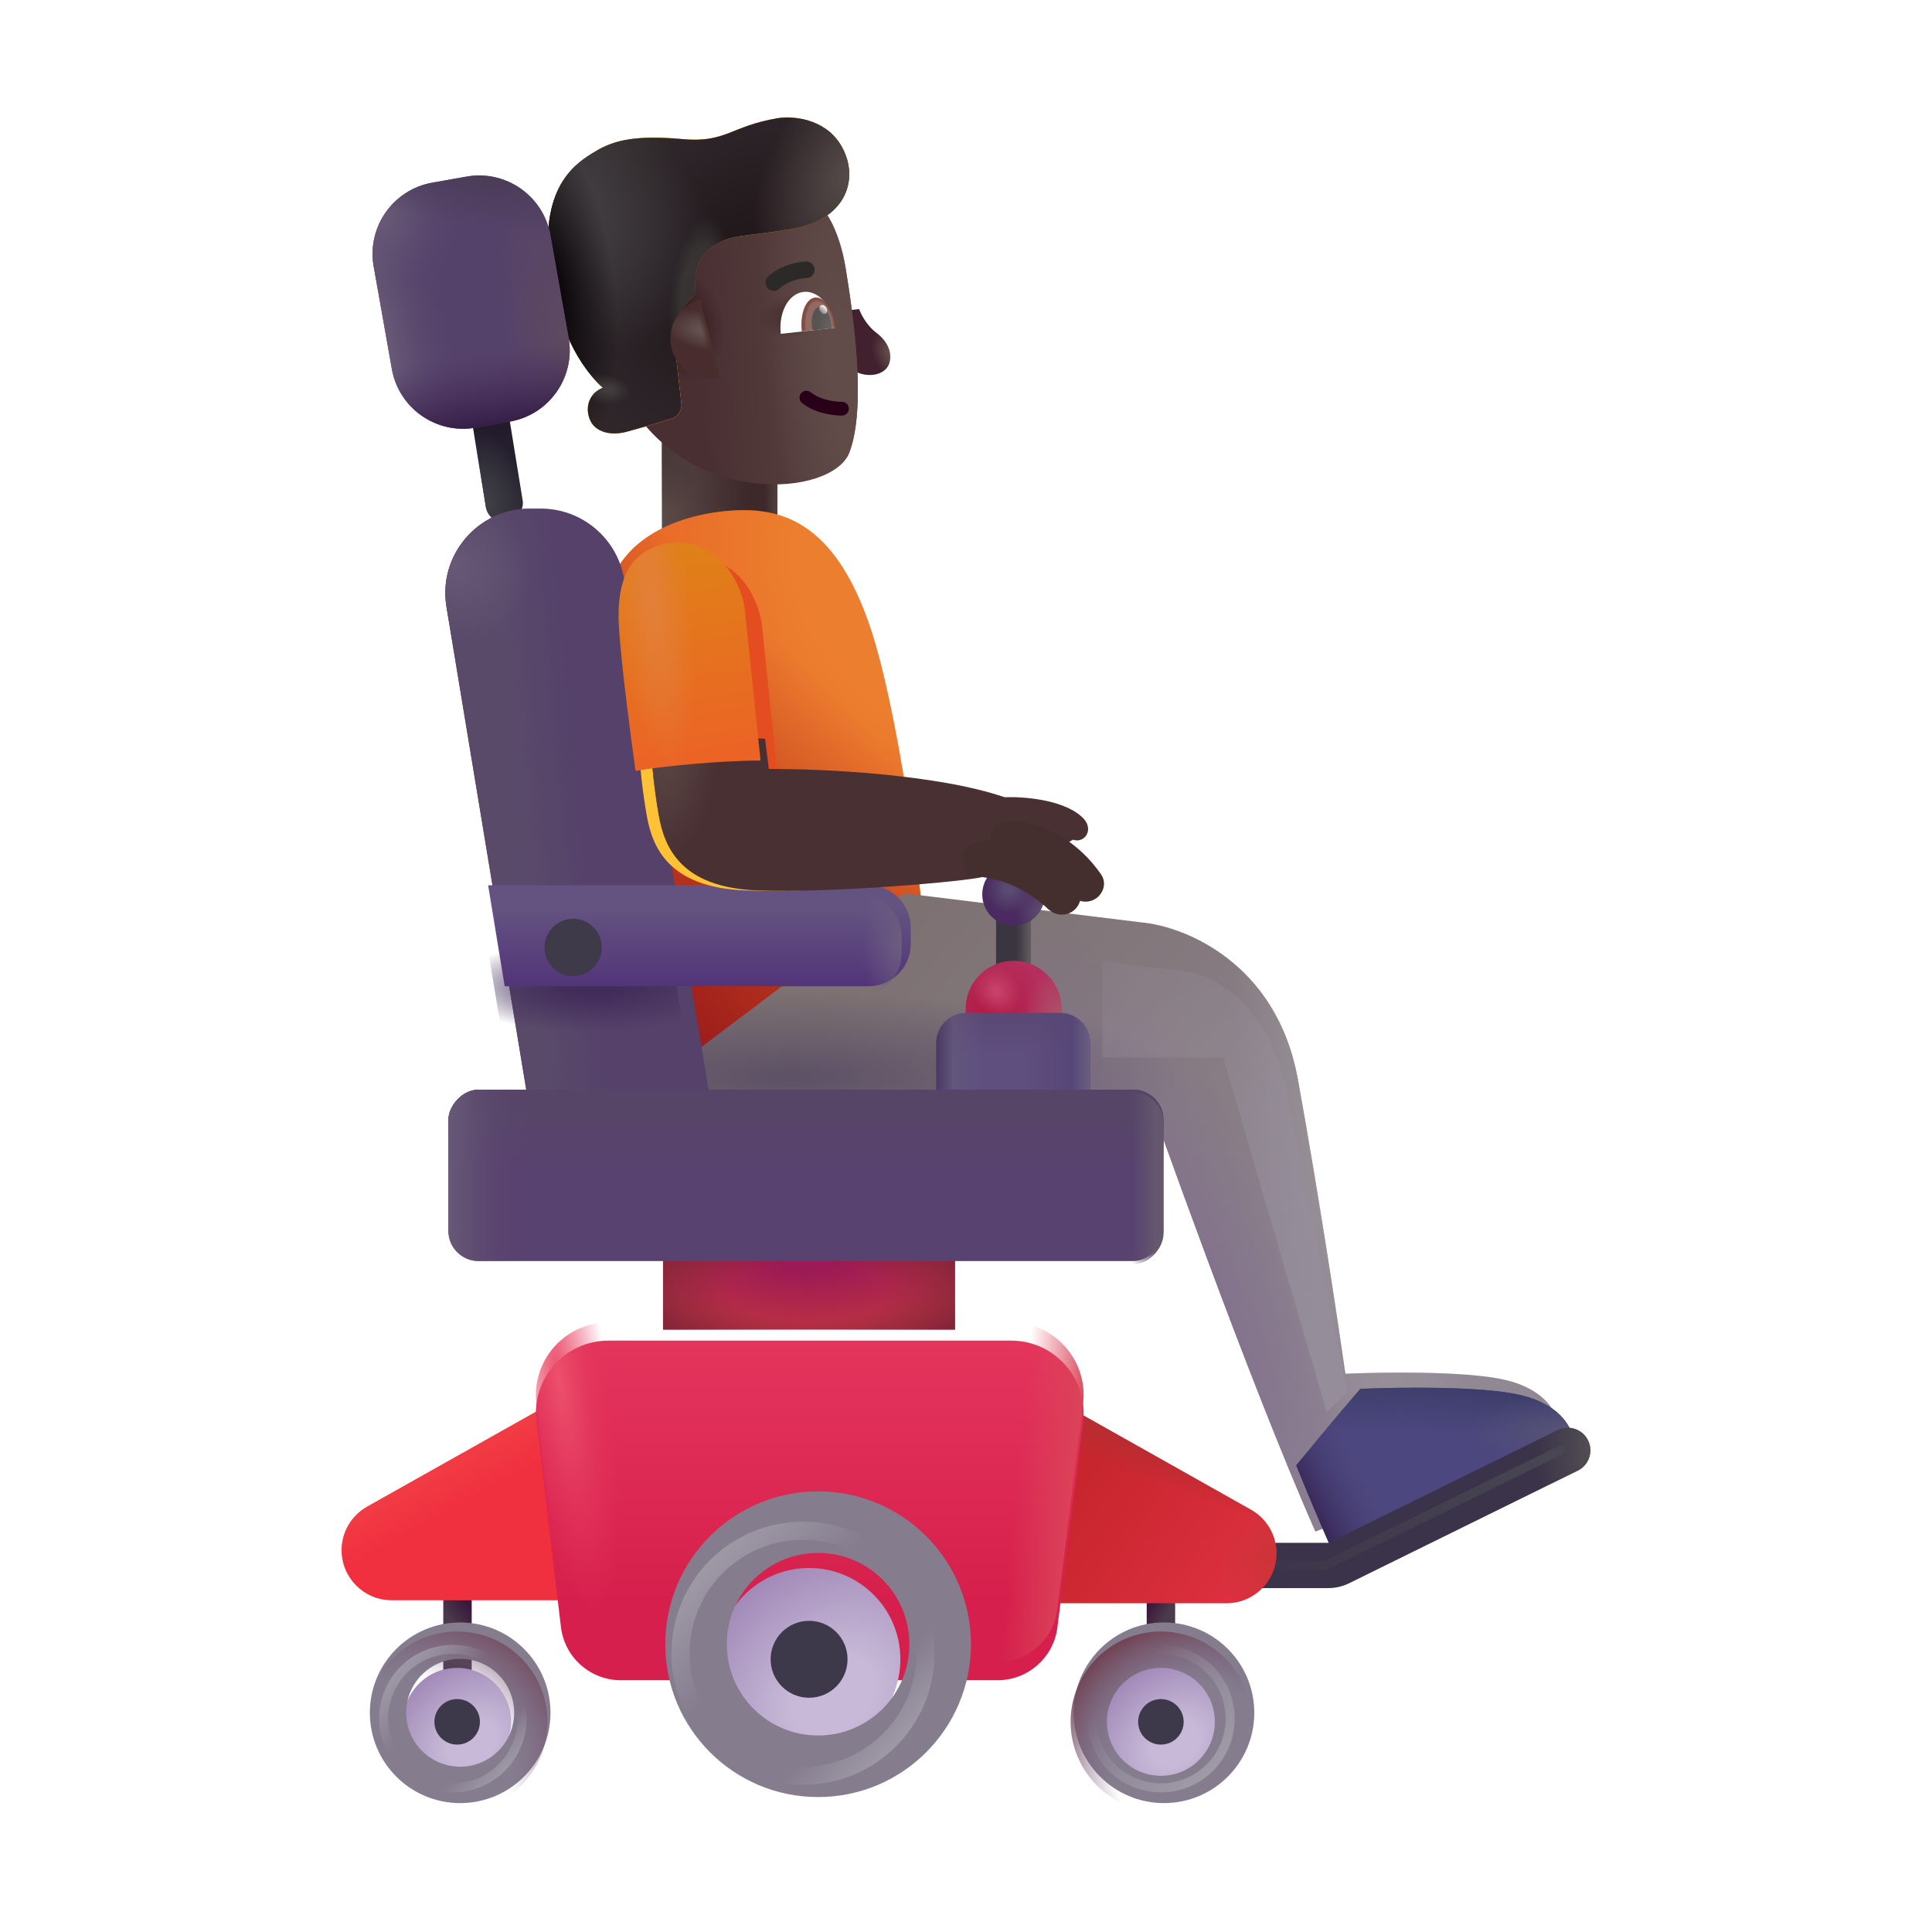 <svg width="32" height="32" viewBox="0 0 32 32" fill="none" xmlns="http://www.w3.org/2000/svg">
<rect width="1.914" height="2.752" transform="matrix(-1 0 0 1 12.877 6.959)" fill="url(#paint0_radial_2_4673)"/>
<rect width="1.914" height="2.752" transform="matrix(-1 0 0 1 12.877 6.959)" fill="url(#paint1_radial_2_4673)"/>
<rect width="1.914" height="2.752" transform="matrix(-1 0 0 1 12.877 6.959)" fill="url(#paint2_linear_2_4673)"/>
<path d="M15.271 15.022L11.478 18.14L10.037 9.968C10.234 8.606 11.913 8.392 12.556 8.461C13.198 8.529 13.926 8.898 14.431 10.439C14.836 11.673 15.159 14.008 15.271 15.022Z" fill="#EC7F2F"/>
<path d="M15.271 15.022L11.478 18.14L10.037 9.968C10.234 8.606 11.913 8.392 12.556 8.461C13.198 8.529 13.926 8.898 14.431 10.439C14.836 11.673 15.159 14.008 15.271 15.022Z" fill="url(#paint3_radial_2_4673)"/>
<path d="M15.271 15.022L11.478 18.14L10.037 9.968C10.234 8.606 11.913 8.392 12.556 8.461C13.198 8.529 13.926 8.898 14.431 10.439C14.836 11.673 15.159 14.008 15.271 15.022Z" fill="url(#paint4_linear_2_4673)"/>
<g filter="url(#filter0_i_2_4673)">
<path d="M19.151 15.527L15.236 15.047L10.705 18.473H19.288C19.288 18.473 20.924 23.107 22.037 25.617C23.134 25.206 26.037 23.784 26.037 23.784C26.017 23.621 25.82 23.258 25.189 23.107C24.559 22.956 23.156 22.976 22.534 23.004C22.417 22.179 22.095 20.048 21.746 18.122C21.396 16.197 19.87 15.59 19.151 15.527Z" fill="url(#paint5_linear_2_4673)"/>
<path d="M19.151 15.527L15.236 15.047L10.705 18.473H19.288C19.288 18.473 20.924 23.107 22.037 25.617C23.134 25.206 26.037 23.784 26.037 23.784C26.017 23.621 25.82 23.258 25.189 23.107C24.559 22.956 23.156 22.976 22.534 23.004C22.417 22.179 22.095 20.048 21.746 18.122C21.396 16.197 19.87 15.59 19.151 15.527Z" fill="url(#paint6_radial_2_4673)"/>
<path d="M19.151 15.527L15.236 15.047L10.705 18.473H19.288C19.288 18.473 20.924 23.107 22.037 25.617C23.134 25.206 26.037 23.784 26.037 23.784C26.017 23.621 25.82 23.258 25.189 23.107C24.559 22.956 23.156 22.976 22.534 23.004C22.417 22.179 22.095 20.048 21.746 18.122C21.396 16.197 19.87 15.59 19.151 15.527Z" fill="url(#paint7_radial_2_4673)"/>
<path d="M19.151 15.527L15.236 15.047L10.705 18.473H19.288C19.288 18.473 20.924 23.107 22.037 25.617C23.134 25.206 26.037 23.784 26.037 23.784C26.017 23.621 25.82 23.258 25.189 23.107C24.559 22.956 23.156 22.976 22.534 23.004C22.417 22.179 22.095 20.048 21.746 18.122C21.396 16.197 19.87 15.59 19.151 15.527Z" fill="url(#paint8_radial_2_4673)"/>
</g>
<path d="M21.469 24.271C21.666 24.756 21.858 25.214 22.037 25.617C23.134 25.206 26.037 23.784 26.037 23.784C26.017 23.621 25.82 23.258 25.189 23.107C24.559 22.956 23.156 22.976 22.534 23.004C22.533 22.998 22.054 23.554 21.469 24.271Z" fill="#4C477E"/>
<path d="M21.469 24.271C21.666 24.756 21.858 25.214 22.037 25.617C23.134 25.206 26.037 23.784 26.037 23.784C26.017 23.621 25.82 23.258 25.189 23.107C24.559 22.956 23.156 22.976 22.534 23.004C22.533 22.998 22.054 23.554 21.469 24.271Z" fill="url(#paint9_radial_2_4673)"/>
<path d="M21.469 24.271C21.666 24.756 21.858 25.214 22.037 25.617C23.134 25.206 26.037 23.784 26.037 23.784C26.017 23.621 25.82 23.258 25.189 23.107C24.559 22.956 23.156 22.976 22.534 23.004C22.533 22.998 22.054 23.554 21.469 24.271Z" fill="url(#paint10_linear_2_4673)"/>
<path d="M21.469 24.271C21.666 24.756 21.858 25.214 22.037 25.617C23.134 25.206 26.037 23.784 26.037 23.784C26.017 23.621 25.82 23.258 25.189 23.107C24.559 22.956 23.156 22.976 22.534 23.004C22.533 22.998 22.054 23.554 21.469 24.271Z" fill="url(#paint11_radial_2_4673)"/>
<rect width="0.578" height="1.285" transform="matrix(-1 0 0 1 17.076 15.124)" fill="url(#paint12_linear_2_4673)"/>
<rect width="0.471" height="1.492" transform="matrix(-1 0 0 1 7.813 26.315)" fill="url(#paint13_linear_2_4673)"/>
<rect width="0.471" height="1.492" transform="matrix(-1 0 0 1 19.464 26.315)" fill="url(#paint14_linear_2_4673)"/>
<g filter="url(#filter1_ii_2_4673)">
<path fill-rule="evenodd" clip-rule="evenodd" d="M26.303 23.857C26.211 23.671 25.987 23.595 25.801 23.686L22.013 25.551C22.01 25.553 22.006 25.554 22.002 25.554H20.576C20.369 25.554 20.201 25.722 20.201 25.929C20.201 26.136 20.369 26.304 20.576 26.304H22.002C22.121 26.304 22.238 26.276 22.345 26.224L26.132 24.359C26.318 24.267 26.394 24.043 26.303 23.857Z" fill="#3B3349"/>
<path fill-rule="evenodd" clip-rule="evenodd" d="M26.303 23.857C26.211 23.671 25.987 23.595 25.801 23.686L22.013 25.551C22.01 25.553 22.006 25.554 22.002 25.554H20.576C20.369 25.554 20.201 25.722 20.201 25.929C20.201 26.136 20.369 26.304 20.576 26.304H22.002C22.121 26.304 22.238 26.276 22.345 26.224L26.132 24.359C26.318 24.267 26.394 24.043 26.303 23.857Z" fill="url(#paint15_radial_2_4673)"/>
</g>
<g filter="url(#filter2_f_2_4673)">
<path d="M25.842 24.023L21.951 25.929H20.725" stroke="url(#paint16_linear_2_4673)" stroke-width="0.15" stroke-linecap="round"/>
</g>
<circle cx="0.794" cy="0.794" r="0.794" transform="matrix(-1 0 0 1 17.582 15.915)" fill="url(#paint17_radial_2_4673)"/>
<circle cx="0.794" cy="0.794" r="0.794" transform="matrix(-1 0 0 1 17.582 15.915)" fill="url(#paint18_radial_2_4673)"/>
<circle cx="0.794" cy="0.794" r="0.794" transform="matrix(-1 0 0 1 17.582 15.915)" fill="url(#paint19_radial_2_4673)"/>
<circle cx="0.518" cy="0.518" r="0.518" transform="matrix(-1 0 0 1 17.305 14.296)" fill="#4A2A60"/>
<circle cx="0.518" cy="0.518" r="0.518" transform="matrix(-1 0 0 1 17.305 14.296)" fill="url(#paint20_radial_2_4673)"/>
<circle cx="0.518" cy="0.518" r="0.518" transform="matrix(-1 0 0 1 17.305 14.296)" fill="url(#paint21_radial_2_4673)"/>
<g filter="url(#filter3_i_2_4673)">
<path d="M20.721 25.156L17.662 23.436L16.701 26.705H20.322C20.776 26.701 21.142 26.332 21.142 25.878C21.142 25.579 20.981 25.303 20.721 25.156Z" fill="url(#paint22_linear_2_4673)"/>
<path d="M20.721 25.156L17.662 23.436L16.701 26.705H20.322C20.776 26.701 21.142 26.332 21.142 25.878C21.142 25.579 20.981 25.303 20.721 25.156Z" fill="url(#paint23_radial_2_4673)"/>
<path d="M20.721 25.156L17.662 23.436L16.701 26.705H20.322C20.776 26.701 21.142 26.332 21.142 25.878C21.142 25.579 20.981 25.303 20.721 25.156Z" fill="url(#paint24_linear_2_4673)"/>
</g>
<g filter="url(#filter4_i_2_4673)">
<path d="M6.08 25.156L9.139 23.436L10.193 26.705H6.479C6.025 26.701 5.658 26.332 5.658 25.878C5.658 25.579 5.82 25.303 6.08 25.156Z" fill="#F0303E"/>
<path d="M6.08 25.156L9.139 23.436L10.193 26.705H6.479C6.025 26.701 5.658 26.332 5.658 25.878C5.658 25.579 5.82 25.303 6.08 25.156Z" fill="url(#paint25_linear_2_4673)"/>
</g>
<path d="M18.056 17.278C18.056 17.002 17.832 16.778 17.556 16.778H16.007C15.731 16.778 15.507 17.002 15.507 17.278V18.098H18.056V17.278Z" fill="#5E4F7F"/>
<path d="M18.056 17.278C18.056 17.002 17.832 16.778 17.556 16.778H16.007C15.731 16.778 15.507 17.002 15.507 17.278V18.098H18.056V17.278Z" fill="url(#paint26_linear_2_4673)"/>
<path d="M18.056 17.278C18.056 17.002 17.832 16.778 17.556 16.778H16.007C15.731 16.778 15.507 17.002 15.507 17.278V18.098H18.056V17.278Z" fill="url(#paint27_linear_2_4673)"/>
<path d="M18.056 17.278C18.056 17.002 17.832 16.778 17.556 16.778H16.007C15.731 16.778 15.507 17.002 15.507 17.278V18.098H18.056V17.278Z" fill="url(#paint28_linear_2_4673)"/>
<path d="M18.056 17.278C18.056 17.002 17.832 16.778 17.556 16.778H16.007C15.731 16.778 15.507 17.002 15.507 17.278V18.098H18.056V17.278Z" fill="url(#paint29_linear_2_4673)"/>
<path d="M18.056 17.278C18.056 17.002 17.832 16.778 17.556 16.778H16.007C15.731 16.778 15.507 17.002 15.507 17.278V18.098H18.056V17.278Z" fill="url(#paint30_linear_2_4673)"/>
<rect width="0.619" height="2.008" rx="0.31" transform="matrix(-0.987 0.16 0.16 0.987 8.386 6.619)" fill="url(#paint31_linear_2_4673)"/>
<rect width="0.619" height="2.008" rx="0.31" transform="matrix(-0.987 0.16 0.16 0.987 8.386 6.619)" fill="url(#paint32_radial_2_4673)"/>
<rect width="4.836" height="1.273" transform="matrix(-1 0 0 1 15.818 20.749)" fill="url(#paint33_radial_2_4673)"/>
<rect width="4.836" height="1.273" transform="matrix(-1 0 0 1 15.818 20.749)" fill="url(#paint34_radial_2_4673)"/>
<g filter="url(#filter5_i_2_4673)">
<path d="M10.039 9.296C9.927 8.62 9.343 8.124 8.658 8.124H8.476C7.612 8.124 6.954 8.9 7.095 9.752L8.474 18.098H11.494L10.039 9.296Z" fill="#55416A"/>
<path d="M10.039 9.296C9.927 8.62 9.343 8.124 8.658 8.124H8.476C7.612 8.124 6.954 8.9 7.095 9.752L8.474 18.098H11.494L10.039 9.296Z" fill="url(#paint35_linear_2_4673)"/>
<path d="M10.039 9.296C9.927 8.62 9.343 8.124 8.658 8.124H8.476C7.612 8.124 6.954 8.9 7.095 9.752L8.474 18.098H11.494L10.039 9.296Z" fill="url(#paint36_radial_2_4673)"/>
</g>
<path d="M10.039 9.296C9.927 8.62 9.343 8.124 8.658 8.124H8.476C7.612 8.124 6.954 8.9 7.095 9.752L8.474 18.098H11.494L10.039 9.296Z" fill="url(#paint37_radial_2_4673)"/>
<g filter="url(#filter6_ii_2_4673)">
<rect width="11.844" height="2.839" rx="0.5" transform="matrix(-1 0 0 1 19.271 18.098)" fill="#58426F"/>
<rect width="11.844" height="2.839" rx="0.5" transform="matrix(-1 0 0 1 19.271 18.098)" fill="url(#paint38_linear_2_4673)"/>
<rect width="11.844" height="2.839" rx="0.5" transform="matrix(-1 0 0 1 19.271 18.098)" fill="url(#paint39_linear_2_4673)"/>
</g>
<rect width="11.844" height="2.839" rx="0.5" transform="matrix(-1 0 0 1 19.271 18.098)" fill="url(#paint40_linear_2_4673)"/>
<g filter="url(#filter7_i_2_4673)">
<path d="M14.935 15.514C14.935 15.127 14.622 14.813 14.235 14.813H7.935L8.209 16.485H14.235C14.622 16.485 14.935 16.172 14.935 15.785V15.514Z" fill="url(#paint41_linear_2_4673)"/>
</g>
<path d="M14.935 15.514C14.935 15.127 14.622 14.813 14.235 14.813H7.935L8.209 16.485H14.235C14.622 16.485 14.935 16.172 14.935 15.785V15.514Z" fill="url(#paint42_radial_2_4673)"/>
<circle cx="0.475" cy="0.475" r="0.475" transform="matrix(-1 0 0 1 9.968 15.218)" fill="#3E3A4A"/>
<g filter="url(#filter8_ii_2_4673)">
<circle cx="1.496" cy="1.496" r="1.496" transform="matrix(-1 0 0 1 20.725 27.023)" fill="#857D8E"/>
</g>
<circle cx="1.496" cy="1.496" r="1.496" transform="matrix(-1 0 0 1 20.725 27.023)" fill="url(#paint43_radial_2_4673)"/>
<circle cx="0.894" cy="0.894" r="0.894" transform="matrix(-1 0 0 1 20.122 27.625)" fill="url(#paint44_radial_2_4673)"/>
<circle cx="0.894" cy="0.894" r="0.894" transform="matrix(-1 0 0 1 8.466 27.625)" fill="url(#paint45_radial_2_4673)"/>
<g filter="url(#filter9_ii_2_4673)">
<path fill-rule="evenodd" clip-rule="evenodd" d="M7.572 30.015C6.746 30.015 6.076 29.345 6.076 28.519C6.076 27.692 6.746 27.023 7.572 27.023C8.398 27.023 9.068 27.692 9.068 28.519C9.068 29.345 8.398 30.015 7.572 30.015ZM7.572 29.412C7.078 29.412 6.678 29.012 6.678 28.519C6.678 28.025 7.078 27.625 7.572 27.625C8.066 27.625 8.466 28.025 8.466 28.519C8.466 29.012 8.066 29.412 7.572 29.412Z" fill="#857D8E"/>
</g>
<path fill-rule="evenodd" clip-rule="evenodd" d="M7.572 30.015C6.746 30.015 6.076 29.345 6.076 28.519C6.076 27.692 6.746 27.023 7.572 27.023C8.398 27.023 9.068 27.692 9.068 28.519C9.068 29.345 8.398 30.015 7.572 30.015ZM7.572 29.412C7.078 29.412 6.678 29.012 6.678 28.519C6.678 28.025 7.078 27.625 7.572 27.625C8.066 27.625 8.466 28.025 8.466 28.519C8.466 29.012 8.066 29.412 7.572 29.412Z" fill="url(#paint46_radial_2_4673)"/>
<g filter="url(#filter10_ii_2_4673)">
<circle cx="0.377" cy="0.377" r="0.377" transform="matrix(-1 0 0 1 19.605 28.142)" fill="#3E384B"/>
</g>
<g filter="url(#filter11_ii_2_4673)">
<circle cx="0.377" cy="0.377" r="0.377" transform="matrix(-1 0 0 1 7.949 28.142)" fill="#3E384B"/>
</g>
<g filter="url(#filter12_i_2_4673)">
<path d="M17.514 26.654L17.939 23.254C18.028 22.538 17.47 21.905 16.748 21.905H10.076C9.357 21.905 8.799 22.534 8.885 23.248L9.291 26.649C9.351 27.152 9.777 27.53 10.284 27.53H16.521C17.026 27.53 17.451 27.155 17.514 26.654Z" fill="url(#paint47_linear_2_4673)"/>
</g>
<path d="M17.514 26.654L17.939 23.254C18.028 22.538 17.47 21.905 16.748 21.905H10.076C9.357 21.905 8.799 22.534 8.885 23.248L9.291 26.649C9.351 27.152 9.777 27.53 10.284 27.53H16.521C17.026 27.53 17.451 27.155 17.514 26.654Z" fill="url(#paint48_linear_2_4673)"/>
<path d="M17.514 26.654L17.939 23.254C18.028 22.538 17.47 21.905 16.748 21.905H10.076C9.357 21.905 8.799 22.534 8.885 23.248L9.291 26.649C9.351 27.152 9.777 27.53 10.284 27.53H16.521C17.026 27.53 17.451 27.155 17.514 26.654Z" fill="url(#paint49_radial_2_4673)"/>
<circle cx="1.512" cy="1.512" r="1.512" transform="matrix(-1 0 0 1 14.913 25.971)" fill="url(#paint50_radial_2_4673)"/>
<g filter="url(#filter13_ii_2_4673)">
<path fill-rule="evenodd" clip-rule="evenodd" d="M13.4 30.015C12.002 30.015 10.869 28.881 10.869 27.483C10.869 26.085 12.002 24.952 13.4 24.952C14.798 24.952 15.932 26.085 15.932 27.483C15.932 28.881 14.798 30.015 13.4 30.015ZM13.4 28.995C12.565 28.995 11.888 28.319 11.888 27.483C11.888 26.648 12.565 25.971 13.4 25.971C14.236 25.971 14.912 26.648 14.912 27.483C14.912 28.319 14.236 28.995 13.4 28.995Z" fill="#857D8E"/>
</g>
<g filter="url(#filter14_f_2_4673)">
<path fill-rule="evenodd" clip-rule="evenodd" d="M13.3 29.412C12.18 29.412 11.271 28.504 11.271 27.383C11.271 26.263 12.18 25.354 13.3 25.354C14.421 25.354 15.329 26.263 15.329 27.383C15.329 28.504 14.421 29.412 13.3 29.412Z" stroke="url(#paint51_linear_2_4673)" stroke-width="0.3"/>
</g>
<g filter="url(#filter15_f_2_4673)">
<path fill-rule="evenodd" clip-rule="evenodd" d="M7.5 29.612C6.867 29.612 6.354 29.099 6.354 28.466C6.354 27.833 6.867 27.32 7.5 27.32C8.133 27.32 8.646 27.833 8.646 28.466C8.646 29.099 8.133 29.612 7.5 29.612Z" stroke="url(#paint52_linear_2_4673)" stroke-width="0.15"/>
</g>
<g filter="url(#filter16_f_2_4673)">
<path d="M12.614 10.309L12.877 12.835C12.189 12.835 11.185 12.937 10.806 13.007C10.732 12.485 10.574 11.282 10.532 10.652C10.481 9.864 10.702 9.554 10.956 9.384C11.111 9.281 11.552 9.084 12.04 9.384C12.431 9.624 12.585 10.101 12.614 10.309Z" fill="#E44D1F"/>
</g>
<g filter="url(#filter17_f_2_4673)">
<path fill-rule="evenodd" clip-rule="evenodd" d="M19.229 29.612C18.595 29.612 18.082 29.099 18.082 28.466C18.082 27.833 18.595 27.32 19.229 27.32C19.862 27.32 20.375 27.833 20.375 28.466C20.375 29.099 19.862 29.612 19.229 29.612Z" stroke="url(#paint53_linear_2_4673)" stroke-width="0.15"/>
</g>
<g filter="url(#filter18_ii_2_4673)">
<circle cx="0.637" cy="0.637" r="0.637" transform="matrix(-1 0 0 1 14.038 26.846)" fill="#3E384B"/>
</g>
<g filter="url(#filter19_i_2_4673)">
<path d="M12.534 12.936L12.472 12.436C11.684 12.386 10.888 12.593 10.589 12.702C10.599 12.866 10.639 13.299 10.714 13.718C10.808 14.241 11.081 14.901 12.347 14.948C13.612 14.995 15.815 14.796 16.073 14.726C16.279 14.669 16.513 14.66 16.605 14.663L17.573 14.108C17.768 14.179 17.948 13.921 17.706 13.718C17.381 13.436 16.727 13.392 16.44 13.405C15.315 13.018 13.367 12.931 12.534 12.936Z" fill="#FFC136"/>
</g>
<g filter="url(#filter20_i_2_4673)">
<path d="M12.534 12.936L12.472 12.436C11.684 12.386 10.888 12.593 10.589 12.702C10.599 12.866 10.639 13.299 10.714 13.718C10.808 14.241 11.081 14.901 12.347 14.948C13.612 14.995 15.815 14.796 16.073 14.726C16.279 14.669 16.513 14.66 16.605 14.663L17.573 14.108C17.768 14.179 17.948 13.921 17.706 13.718C17.381 13.436 16.727 13.392 16.44 13.405C15.315 13.018 13.367 12.931 12.534 12.936Z" fill="#493033"/>
<path d="M12.534 12.936L12.472 12.436C11.684 12.386 10.888 12.593 10.589 12.702C10.599 12.866 10.639 13.299 10.714 13.718C10.808 14.241 11.081 14.901 12.347 14.948C13.612 14.995 15.815 14.796 16.073 14.726C16.279 14.669 16.513 14.66 16.605 14.663L17.573 14.108C17.768 14.179 17.948 13.921 17.706 13.718C17.381 13.436 16.727 13.392 16.44 13.405C15.315 13.018 13.367 12.931 12.534 12.936Z" fill="url(#paint54_radial_2_4673)"/>
</g>
<g filter="url(#filter21_i_2_4673)">
<path d="M18.239 14.585C17.872 14.052 17.386 13.831 17.182 13.774C16.967 13.69 16.541 13.636 16.447 13.824C16.354 14.013 16.425 14.179 16.47 14.246C17.113 14.329 17.49 14.649 17.731 14.921C17.845 15.049 18.036 15.074 18.171 14.968C18.288 14.874 18.324 14.709 18.239 14.585Z" fill="#442F2E"/>
</g>
<g filter="url(#filter22_i_2_4673)">
<path d="M17.836 14.776C17.419 14.28 16.915 14.107 16.706 14.069C16.483 14.007 16.055 13.994 15.979 14.191C15.905 14.387 15.991 14.546 16.042 14.608C16.691 14.629 17.097 14.912 17.363 15.159C17.488 15.275 17.681 15.282 17.804 15.163C17.913 15.059 17.932 14.891 17.836 14.776Z" fill="#442F2E"/>
</g>
<path d="M14.511 5.508C14.354 5.391 14.258 5.2 14.23 5.119L14.067 5.138L14.182 6.16C14.391 6.262 14.668 6.211 14.73 6.016C14.783 5.848 14.708 5.655 14.511 5.508Z" fill="url(#paint55_radial_2_4673)"/>
<g filter="url(#filter23_i_2_4673)">
<path d="M14.209 4.655C14.092 3.931 13.817 3.606 13.694 3.516L10.302 3.899L10.569 6.78C11.574 8.62 13.987 8.432 14.268 7.694C14.548 6.956 14.345 5.494 14.209 4.655Z" fill="url(#paint56_linear_2_4673)"/>
<path d="M14.209 4.655C14.092 3.931 13.817 3.606 13.694 3.516L10.302 3.899L10.569 6.78C11.574 8.62 13.987 8.432 14.268 7.694C14.548 6.956 14.345 5.494 14.209 4.655Z" fill="url(#paint57_radial_2_4673)"/>
<path d="M14.209 4.655C14.092 3.931 13.817 3.606 13.694 3.516L10.302 3.899L10.569 6.78C11.574 8.62 13.987 8.432 14.268 7.694C14.548 6.956 14.345 5.494 14.209 4.655Z" fill="url(#paint58_radial_2_4673)"/>
<path d="M14.209 4.655C14.092 3.931 13.817 3.606 13.694 3.516L10.302 3.899L10.569 6.78C11.574 8.62 13.987 8.432 14.268 7.694C14.548 6.956 14.345 5.494 14.209 4.655Z" fill="url(#paint59_radial_2_4673)"/>
</g>
<g filter="url(#filter24_i_2_4673)">
<path d="M13.914 2.532C13.648 2.114 13.128 2.065 12.877 2.108C12.101 2.238 12.025 2.52 11.302 2.454C10.538 2.385 10.175 2.47 9.872 2.651L9.866 2.655C9.567 2.833 8.949 3.203 9.099 4.536C9.237 5.764 9.748 6.364 9.986 6.572L9.947 6.591C9.745 6.691 9.683 6.925 9.783 7.127C9.868 7.299 10.107 7.377 10.388 7.299C10.71 7.211 10.945 7.139 11.129 7.08C11.233 7.048 11.298 6.946 11.286 6.838L11.172 5.827C11.124 5.401 11.395 5.113 11.519 5.022C11.484 4.58 11.596 4.362 11.804 4.231C12.149 4.014 12.272 4.088 13.137 3.937C14.054 3.777 14.246 3.056 13.914 2.532Z" fill="#FFBA23"/>
<path d="M13.914 2.532C13.648 2.114 13.128 2.065 12.877 2.108C12.101 2.238 12.025 2.52 11.302 2.454C10.538 2.385 10.175 2.47 9.872 2.651L9.866 2.655C9.567 2.833 8.949 3.203 9.099 4.536C9.237 5.764 9.748 6.364 9.986 6.572L9.947 6.591C9.745 6.691 9.683 6.925 9.783 7.127C9.868 7.299 10.107 7.377 10.388 7.299C10.71 7.211 10.945 7.139 11.129 7.08C11.233 7.048 11.298 6.946 11.286 6.838L11.172 5.827C11.124 5.401 11.395 5.113 11.519 5.022C11.484 4.58 11.596 4.362 11.804 4.231C12.149 4.014 12.272 4.088 13.137 3.937C14.054 3.777 14.246 3.056 13.914 2.532Z" fill="url(#paint60_radial_2_4673)"/>
<path d="M13.914 2.532C13.648 2.114 13.128 2.065 12.877 2.108C12.101 2.238 12.025 2.52 11.302 2.454C10.538 2.385 10.175 2.47 9.872 2.651L9.866 2.655C9.567 2.833 8.949 3.203 9.099 4.536C9.237 5.764 9.748 6.364 9.986 6.572L9.947 6.591C9.745 6.691 9.683 6.925 9.783 7.127C9.868 7.299 10.107 7.377 10.388 7.299C10.71 7.211 10.945 7.139 11.129 7.08C11.233 7.048 11.298 6.946 11.286 6.838L11.172 5.827C11.124 5.401 11.395 5.113 11.519 5.022C11.484 4.58 11.596 4.362 11.804 4.231C12.149 4.014 12.272 4.088 13.137 3.937C14.054 3.777 14.246 3.056 13.914 2.532Z" fill="url(#paint61_radial_2_4673)"/>
<path d="M13.914 2.532C13.648 2.114 13.128 2.065 12.877 2.108C12.101 2.238 12.025 2.52 11.302 2.454C10.538 2.385 10.175 2.47 9.872 2.651L9.866 2.655C9.567 2.833 8.949 3.203 9.099 4.536C9.237 5.764 9.748 6.364 9.986 6.572L9.947 6.591C9.745 6.691 9.683 6.925 9.783 7.127C9.868 7.299 10.107 7.377 10.388 7.299C10.71 7.211 10.945 7.139 11.129 7.08C11.233 7.048 11.298 6.946 11.286 6.838L11.172 5.827C11.124 5.401 11.395 5.113 11.519 5.022C11.484 4.58 11.596 4.362 11.804 4.231C12.149 4.014 12.272 4.088 13.137 3.937C14.054 3.777 14.246 3.056 13.914 2.532Z" fill="url(#paint62_radial_2_4673)"/>
<path d="M13.914 2.532C13.648 2.114 13.128 2.065 12.877 2.108C12.101 2.238 12.025 2.52 11.302 2.454C10.538 2.385 10.175 2.47 9.872 2.651L9.866 2.655C9.567 2.833 8.949 3.203 9.099 4.536C9.237 5.764 9.748 6.364 9.986 6.572L9.947 6.591C9.745 6.691 9.683 6.925 9.783 7.127C9.868 7.299 10.107 7.377 10.388 7.299C10.71 7.211 10.945 7.139 11.129 7.08C11.233 7.048 11.298 6.946 11.286 6.838L11.172 5.827C11.124 5.401 11.395 5.113 11.519 5.022C11.484 4.58 11.596 4.362 11.804 4.231C12.149 4.014 12.272 4.088 13.137 3.937C14.054 3.777 14.246 3.056 13.914 2.532Z" fill="url(#paint63_radial_2_4673)"/>
<path d="M13.914 2.532C13.648 2.114 13.128 2.065 12.877 2.108C12.101 2.238 12.025 2.52 11.302 2.454C10.538 2.385 10.175 2.47 9.872 2.651L9.866 2.655C9.567 2.833 8.949 3.203 9.099 4.536C9.237 5.764 9.748 6.364 9.986 6.572L9.947 6.591C9.745 6.691 9.683 6.925 9.783 7.127C9.868 7.299 10.107 7.377 10.388 7.299C10.71 7.211 10.945 7.139 11.129 7.08C11.233 7.048 11.298 6.946 11.286 6.838L11.172 5.827C11.124 5.401 11.395 5.113 11.519 5.022C11.484 4.58 11.596 4.362 11.804 4.231C12.149 4.014 12.272 4.088 13.137 3.937C14.054 3.777 14.246 3.056 13.914 2.532Z" fill="url(#paint64_radial_2_4673)"/>
</g>
<g filter="url(#filter25_i_2_4673)">
<path d="M13.914 2.532C13.648 2.114 13.128 2.065 12.877 2.108C12.101 2.238 12.025 2.52 11.302 2.454C10.538 2.385 10.175 2.47 9.872 2.651L9.866 2.655C9.567 2.833 8.949 3.203 9.099 4.536C9.237 5.764 9.748 6.364 9.986 6.572L9.947 6.591C9.745 6.691 9.683 6.925 9.783 7.127C9.868 7.299 10.107 7.377 10.388 7.299C10.71 7.211 10.945 7.139 11.129 7.08C11.233 7.048 11.298 6.946 11.286 6.838L11.172 5.827C11.124 5.401 11.395 5.113 11.519 5.022C11.484 4.58 11.596 4.362 11.804 4.231C12.149 4.014 12.272 4.088 13.137 3.937C14.054 3.777 14.246 3.056 13.914 2.532Z" fill="url(#paint65_radial_2_4673)"/>
<path d="M13.914 2.532C13.648 2.114 13.128 2.065 12.877 2.108C12.101 2.238 12.025 2.52 11.302 2.454C10.538 2.385 10.175 2.47 9.872 2.651L9.866 2.655C9.567 2.833 8.949 3.203 9.099 4.536C9.237 5.764 9.748 6.364 9.986 6.572L9.947 6.591C9.745 6.691 9.683 6.925 9.783 7.127C9.868 7.299 10.107 7.377 10.388 7.299C10.71 7.211 10.945 7.139 11.129 7.08C11.233 7.048 11.298 6.946 11.286 6.838L11.172 5.827C11.124 5.401 11.395 5.113 11.519 5.022C11.484 4.58 11.596 4.362 11.804 4.231C12.149 4.014 12.272 4.088 13.137 3.937C14.054 3.777 14.246 3.056 13.914 2.532Z" fill="url(#paint66_radial_2_4673)"/>
<path d="M13.914 2.532C13.648 2.114 13.128 2.065 12.877 2.108C12.101 2.238 12.025 2.52 11.302 2.454C10.538 2.385 10.175 2.47 9.872 2.651L9.866 2.655C9.567 2.833 8.949 3.203 9.099 4.536C9.237 5.764 9.748 6.364 9.986 6.572L9.947 6.591C9.745 6.691 9.683 6.925 9.783 7.127C9.868 7.299 10.107 7.377 10.388 7.299C10.71 7.211 10.945 7.139 11.129 7.08C11.233 7.048 11.298 6.946 11.286 6.838L11.172 5.827C11.124 5.401 11.395 5.113 11.519 5.022C11.484 4.58 11.596 4.362 11.804 4.231C12.149 4.014 12.272 4.088 13.137 3.937C14.054 3.777 14.246 3.056 13.914 2.532Z" fill="url(#paint67_radial_2_4673)"/>
<path d="M13.914 2.532C13.648 2.114 13.128 2.065 12.877 2.108C12.101 2.238 12.025 2.52 11.302 2.454C10.538 2.385 10.175 2.47 9.872 2.651L9.866 2.655C9.567 2.833 8.949 3.203 9.099 4.536C9.237 5.764 9.748 6.364 9.986 6.572L9.947 6.591C9.745 6.691 9.683 6.925 9.783 7.127C9.868 7.299 10.107 7.377 10.388 7.299C10.71 7.211 10.945 7.139 11.129 7.08C11.233 7.048 11.298 6.946 11.286 6.838L11.172 5.827C11.124 5.401 11.395 5.113 11.519 5.022C11.484 4.58 11.596 4.362 11.804 4.231C12.149 4.014 12.272 4.088 13.137 3.937C14.054 3.777 14.246 3.056 13.914 2.532Z" fill="url(#paint68_radial_2_4673)"/>
<path d="M13.914 2.532C13.648 2.114 13.128 2.065 12.877 2.108C12.101 2.238 12.025 2.52 11.302 2.454C10.538 2.385 10.175 2.47 9.872 2.651L9.866 2.655C9.567 2.833 8.949 3.203 9.099 4.536C9.237 5.764 9.748 6.364 9.986 6.572L9.947 6.591C9.745 6.691 9.683 6.925 9.783 7.127C9.868 7.299 10.107 7.377 10.388 7.299C10.71 7.211 10.945 7.139 11.129 7.08C11.233 7.048 11.298 6.946 11.286 6.838L11.172 5.827C11.124 5.401 11.395 5.113 11.519 5.022C11.484 4.58 11.596 4.362 11.804 4.231C12.149 4.014 12.272 4.088 13.137 3.937C14.054 3.777 14.246 3.056 13.914 2.532Z" fill="url(#paint69_radial_2_4673)"/>
<path d="M13.914 2.532C13.648 2.114 13.128 2.065 12.877 2.108C12.101 2.238 12.025 2.52 11.302 2.454C10.538 2.385 10.175 2.47 9.872 2.651L9.866 2.655C9.567 2.833 8.949 3.203 9.099 4.536C9.237 5.764 9.748 6.364 9.986 6.572L9.947 6.591C9.745 6.691 9.683 6.925 9.783 7.127C9.868 7.299 10.107 7.377 10.388 7.299C10.71 7.211 10.945 7.139 11.129 7.08C11.233 7.048 11.298 6.946 11.286 6.838L11.172 5.827C11.124 5.401 11.395 5.113 11.519 5.022C11.484 4.58 11.596 4.362 11.804 4.231C12.149 4.014 12.272 4.088 13.137 3.937C14.054 3.777 14.246 3.056 13.914 2.532Z" fill="url(#paint70_radial_2_4673)"/>
</g>
<path d="M11.924 6.251L11.595 4.963C11.283 5.047 11.07 5.348 11.107 5.68C11.148 6.044 11.477 6.307 11.842 6.266C11.87 6.262 11.897 6.258 11.924 6.251Z" fill="url(#paint71_radial_2_4673)"/>
<path d="M11.924 6.251L11.595 4.963C11.283 5.047 11.07 5.348 11.107 5.68C11.148 6.044 11.477 6.307 11.842 6.266C11.87 6.262 11.897 6.258 11.924 6.251Z" fill="url(#paint72_linear_2_4673)"/>
<path fill-rule="evenodd" clip-rule="evenodd" d="M13.267 6.517C13.228 6.567 13.237 6.638 13.286 6.677C13.527 6.865 13.846 6.884 13.947 6.883C14.01 6.883 14.06 6.831 14.06 6.768C14.059 6.705 14.007 6.654 13.944 6.655C13.858 6.656 13.605 6.636 13.427 6.497C13.377 6.458 13.306 6.467 13.267 6.517Z" fill="#280017"/>
<g filter="url(#filter26_i_2_4673)">
<path fill-rule="evenodd" clip-rule="evenodd" d="M13.258 4.542C13.348 4.514 13.423 4.505 13.454 4.506C13.53 4.507 13.592 4.446 13.593 4.37C13.594 4.295 13.533 4.232 13.457 4.231C13.392 4.231 13.287 4.245 13.175 4.281C13.062 4.317 12.931 4.379 12.822 4.48C12.766 4.532 12.763 4.618 12.815 4.674C12.866 4.729 12.953 4.733 13.008 4.681C13.079 4.615 13.17 4.571 13.258 4.542Z" fill="#2C2929"/>
</g>
<path d="M13.83 5.429L12.932 5.53C12.892 5.174 13.06 4.863 13.309 4.835C13.556 4.807 13.79 5.073 13.83 5.429Z" fill="white"/>
<path d="M13.281 5.49L13.28 5.486C13.248 5.195 13.346 4.946 13.499 4.928C13.653 4.911 13.804 5.133 13.837 5.423L13.837 5.427L13.281 5.49Z" fill="url(#paint73_radial_2_4673)"/>
<path d="M13.458 5.47C13.453 5.449 13.45 5.427 13.447 5.405C13.428 5.236 13.484 5.092 13.572 5.082C13.66 5.072 13.747 5.2 13.766 5.369C13.769 5.391 13.77 5.413 13.77 5.435L13.458 5.47Z" fill="url(#paint74_radial_2_4673)"/>
<ellipse cx="0.059" cy="0.08" rx="0.059" ry="0.08" transform="matrix(-0.857 0.516 0.516 0.857 13.645 5.027)" fill="url(#paint75_linear_2_4673)"/>
<path d="M9.118 3.897C9.002 3.245 8.379 2.809 7.727 2.925L7.162 3.025C6.509 3.14 6.074 3.763 6.19 4.416L6.49 6.111C6.606 6.764 7.228 7.199 7.881 7.083L8.446 6.983C9.098 6.868 9.534 6.245 9.418 5.593L9.118 3.897Z" fill="#55426A"/>
<path d="M9.118 3.897C9.002 3.245 8.379 2.809 7.727 2.925L7.162 3.025C6.509 3.14 6.074 3.763 6.19 4.416L6.49 6.111C6.606 6.764 7.228 7.199 7.881 7.083L8.446 6.983C9.098 6.868 9.534 6.245 9.418 5.593L9.118 3.897Z" fill="url(#paint76_radial_2_4673)"/>
<path d="M9.118 3.897C9.002 3.245 8.379 2.809 7.727 2.925L7.162 3.025C6.509 3.14 6.074 3.763 6.19 4.416L6.49 6.111C6.606 6.764 7.228 7.199 7.881 7.083L8.446 6.983C9.098 6.868 9.534 6.245 9.418 5.593L9.118 3.897Z" fill="url(#paint77_linear_2_4673)"/>
<path d="M9.118 3.897C9.002 3.245 8.379 2.809 7.727 2.925L7.162 3.025C6.509 3.14 6.074 3.763 6.19 4.416L6.49 6.111C6.606 6.764 7.228 7.199 7.881 7.083L8.446 6.983C9.098 6.868 9.534 6.245 9.418 5.593L9.118 3.897Z" fill="url(#paint78_linear_2_4673)"/>
<path d="M9.118 3.897C9.002 3.245 8.379 2.809 7.727 2.925L7.162 3.025C6.509 3.14 6.074 3.763 6.19 4.416L6.49 6.111C6.606 6.764 7.228 7.199 7.881 7.083L8.446 6.983C9.098 6.868 9.534 6.245 9.418 5.593L9.118 3.897Z" fill="url(#paint79_radial_2_4673)"/>
<path d="M9.118 3.897C9.002 3.245 8.379 2.809 7.727 2.925L7.162 3.025C6.509 3.14 6.074 3.763 6.19 4.416L6.49 6.111C6.606 6.764 7.228 7.199 7.881 7.083L8.446 6.983C9.098 6.868 9.534 6.245 9.418 5.593L9.118 3.897Z" fill="url(#paint80_radial_2_4673)"/>
<g filter="url(#filter27_f_2_4673)">
<path d="M21.29 17.983L22.321 23.061L21.977 23.39L20.259 17.515H18.259V15.921L19.54 16.077C20.665 16.202 21.175 17.4 21.29 17.983Z" fill="url(#paint81_linear_2_4673)"/>
</g>
<path d="M12.334 10.071L12.597 12.597C11.909 12.597 10.905 12.698 10.527 12.769C10.453 12.247 10.294 11.044 10.253 10.414C10.201 9.626 10.423 9.315 10.677 9.146C10.831 9.043 11.272 8.846 11.76 9.146C12.151 9.386 12.305 9.863 12.334 10.071Z" fill="url(#paint82_linear_2_4673)"/>
<path d="M12.334 10.071L12.597 12.597C11.909 12.597 10.905 12.698 10.527 12.769C10.453 12.247 10.294 11.044 10.253 10.414C10.201 9.626 10.423 9.315 10.677 9.146C10.831 9.043 11.272 8.846 11.76 9.146C12.151 9.386 12.305 9.863 12.334 10.071Z" fill="url(#paint83_radial_2_4673)"/>
<defs>
<filter id="filter0_i_2_4673" x="10.455" y="14.797" width="15.582" height="10.819" filterUnits="userSpaceOnUse" color-interpolation-filters="sRGB">
<feFlood flood-opacity="0" result="BackgroundImageFix"/>
<feBlend mode="normal" in="SourceGraphic" in2="BackgroundImageFix" result="shape"/>
<feColorMatrix in="SourceAlpha" type="matrix" values="0 0 0 0 0 0 0 0 0 0 0 0 0 0 0 0 0 0 127 0" result="hardAlpha"/>
<feOffset dx="-0.25" dy="-0.25"/>
<feGaussianBlur stdDeviation="0.5"/>
<feComposite in2="hardAlpha" operator="arithmetic" k2="-1" k3="1"/>
<feColorMatrix type="matrix" values="0 0 0 0 0.31 0 0 0 0 0.224 0 0 0 0 0.325 0 0 0 1 0"/>
<feBlend mode="normal" in2="shape" result="effect1_innerShadow_2_4673"/>
</filter>
<filter id="filter1_ii_2_4673" x="20.051" y="23.497" width="6.441" height="2.956" filterUnits="userSpaceOnUse" color-interpolation-filters="sRGB">
<feFlood flood-opacity="0" result="BackgroundImageFix"/>
<feBlend mode="normal" in="SourceGraphic" in2="BackgroundImageFix" result="shape"/>
<feColorMatrix in="SourceAlpha" type="matrix" values="0 0 0 0 0 0 0 0 0 0 0 0 0 0 0 0 0 0 127 0" result="hardAlpha"/>
<feOffset dx="0.15" dy="-0.15"/>
<feGaussianBlur stdDeviation="0.075"/>
<feComposite in2="hardAlpha" operator="arithmetic" k2="-1" k3="1"/>
<feColorMatrix type="matrix" values="0 0 0 0 0.204 0 0 0 0 0.133 0 0 0 0 0.286 0 0 0 1 0"/>
<feBlend mode="normal" in2="shape" result="effect1_innerShadow_2_4673"/>
<feColorMatrix in="SourceAlpha" type="matrix" values="0 0 0 0 0 0 0 0 0 0 0 0 0 0 0 0 0 0 127 0" result="hardAlpha"/>
<feOffset dx="-0.15" dy="0.15"/>
<feGaussianBlur stdDeviation="0.075"/>
<feComposite in2="hardAlpha" operator="arithmetic" k2="-1" k3="1"/>
<feColorMatrix type="matrix" values="0 0 0 0 0.149 0 0 0 0 0.149 0 0 0 0 0.196 0 0 0 1 0"/>
<feBlend mode="normal" in2="effect1_innerShadow_2_4673" result="effect2_innerShadow_2_4673"/>
</filter>
<filter id="filter2_f_2_4673" x="20.5" y="23.797" width="5.567" height="2.356" filterUnits="userSpaceOnUse" color-interpolation-filters="sRGB">
<feFlood flood-opacity="0" result="BackgroundImageFix"/>
<feBlend mode="normal" in="SourceGraphic" in2="BackgroundImageFix" result="shape"/>
<feGaussianBlur stdDeviation="0.075" result="effect1_foregroundBlur_2_4673"/>
</filter>
<filter id="filter3_i_2_4673" x="16.701" y="23.287" width="4.441" height="3.418" filterUnits="userSpaceOnUse" color-interpolation-filters="sRGB">
<feFlood flood-opacity="0" result="BackgroundImageFix"/>
<feBlend mode="normal" in="SourceGraphic" in2="BackgroundImageFix" result="shape"/>
<feColorMatrix in="SourceAlpha" type="matrix" values="0 0 0 0 0 0 0 0 0 0 0 0 0 0 0 0 0 0 127 0" result="hardAlpha"/>
<feOffset dy="-0.15"/>
<feGaussianBlur stdDeviation="0.15"/>
<feComposite in2="hardAlpha" operator="arithmetic" k2="-1" k3="1"/>
<feColorMatrix type="matrix" values="0 0 0 0 0.749 0 0 0 0 0.11 0 0 0 0 0.275 0 0 0 1 0"/>
<feBlend mode="normal" in2="shape" result="effect1_innerShadow_2_4673"/>
</filter>
<filter id="filter4_i_2_4673" x="5.658" y="23.236" width="4.535" height="3.468" filterUnits="userSpaceOnUse" color-interpolation-filters="sRGB">
<feFlood flood-opacity="0" result="BackgroundImageFix"/>
<feBlend mode="normal" in="SourceGraphic" in2="BackgroundImageFix" result="shape"/>
<feColorMatrix in="SourceAlpha" type="matrix" values="0 0 0 0 0 0 0 0 0 0 0 0 0 0 0 0 0 0 127 0" result="hardAlpha"/>
<feOffset dy="-0.2"/>
<feGaussianBlur stdDeviation="0.375"/>
<feComposite in2="hardAlpha" operator="arithmetic" k2="-1" k3="1"/>
<feColorMatrix type="matrix" values="0 0 0 0 0.765 0 0 0 0 0.145 0 0 0 0 0.302 0 0 0 1 0"/>
<feBlend mode="normal" in2="shape" result="effect1_innerShadow_2_4673"/>
</filter>
<filter id="filter5_i_2_4673" x="7.076" y="8.124" width="4.718" height="10.273" filterUnits="userSpaceOnUse" color-interpolation-filters="sRGB">
<feFlood flood-opacity="0" result="BackgroundImageFix"/>
<feBlend mode="normal" in="SourceGraphic" in2="BackgroundImageFix" result="shape"/>
<feColorMatrix in="SourceAlpha" type="matrix" values="0 0 0 0 0 0 0 0 0 0 0 0 0 0 0 0 0 0 127 0" result="hardAlpha"/>
<feOffset dx="0.3" dy="0.3"/>
<feGaussianBlur stdDeviation="0.5"/>
<feComposite in2="hardAlpha" operator="arithmetic" k2="-1" k3="1"/>
<feColorMatrix type="matrix" values="0 0 0 0 0.255 0 0 0 0 0.145 0 0 0 0 0.224 0 0 0 1 0"/>
<feBlend mode="normal" in2="shape" result="effect1_innerShadow_2_4673"/>
</filter>
<filter id="filter6_ii_2_4673" x="7.427" y="17.848" width="11.844" height="3.289" filterUnits="userSpaceOnUse" color-interpolation-filters="sRGB">
<feFlood flood-opacity="0" result="BackgroundImageFix"/>
<feBlend mode="normal" in="SourceGraphic" in2="BackgroundImageFix" result="shape"/>
<feColorMatrix in="SourceAlpha" type="matrix" values="0 0 0 0 0 0 0 0 0 0 0 0 0 0 0 0 0 0 127 0" result="hardAlpha"/>
<feOffset dy="-0.25"/>
<feGaussianBlur stdDeviation="0.25"/>
<feComposite in2="hardAlpha" operator="arithmetic" k2="-1" k3="1"/>
<feColorMatrix type="matrix" values="0 0 0 0 0.294 0 0 0 0 0.133 0 0 0 0 0.357 0 0 0 1 0"/>
<feBlend mode="normal" in2="shape" result="effect1_innerShadow_2_4673"/>
<feColorMatrix in="SourceAlpha" type="matrix" values="0 0 0 0 0 0 0 0 0 0 0 0 0 0 0 0 0 0 127 0" result="hardAlpha"/>
<feOffset dy="0.2"/>
<feGaussianBlur stdDeviation="0.15"/>
<feComposite in2="hardAlpha" operator="arithmetic" k2="-1" k3="1"/>
<feColorMatrix type="matrix" values="0 0 0 0 0.278 0 0 0 0 0.184 0 0 0 0 0.318 0 0 0 1 0"/>
<feBlend mode="normal" in2="effect1_innerShadow_2_4673" result="effect2_innerShadow_2_4673"/>
</filter>
<filter id="filter7_i_2_4673" x="7.935" y="14.664" width="7.15" height="1.822" filterUnits="userSpaceOnUse" color-interpolation-filters="sRGB">
<feFlood flood-opacity="0" result="BackgroundImageFix"/>
<feBlend mode="normal" in="SourceGraphic" in2="BackgroundImageFix" result="shape"/>
<feColorMatrix in="SourceAlpha" type="matrix" values="0 0 0 0 0 0 0 0 0 0 0 0 0 0 0 0 0 0 127 0" result="hardAlpha"/>
<feOffset dx="0.15" dy="-0.15"/>
<feGaussianBlur stdDeviation="0.25"/>
<feComposite in2="hardAlpha" operator="arithmetic" k2="-1" k3="1"/>
<feColorMatrix type="matrix" values="0 0 0 0 0.231 0 0 0 0 0.137 0 0 0 0 0.373 0 0 0 1 0"/>
<feBlend mode="normal" in2="shape" result="effect1_innerShadow_2_4673"/>
</filter>
<filter id="filter8_ii_2_4673" x="17.732" y="26.823" width="3.042" height="3.242" filterUnits="userSpaceOnUse" color-interpolation-filters="sRGB">
<feFlood flood-opacity="0" result="BackgroundImageFix"/>
<feBlend mode="normal" in="SourceGraphic" in2="BackgroundImageFix" result="shape"/>
<feColorMatrix in="SourceAlpha" type="matrix" values="0 0 0 0 0 0 0 0 0 0 0 0 0 0 0 0 0 0 127 0" result="hardAlpha"/>
<feOffset dy="-0.2"/>
<feGaussianBlur stdDeviation="0.2"/>
<feComposite in2="hardAlpha" operator="arithmetic" k2="-1" k3="1"/>
<feColorMatrix type="matrix" values="0 0 0 0 0.467 0 0 0 0 0.337 0 0 0 0 0.588 0 0 0 1 0"/>
<feBlend mode="normal" in2="shape" result="effect1_innerShadow_2_4673"/>
<feColorMatrix in="SourceAlpha" type="matrix" values="0 0 0 0 0 0 0 0 0 0 0 0 0 0 0 0 0 0 127 0" result="hardAlpha"/>
<feOffset dx="0.05" dy="0.05"/>
<feGaussianBlur stdDeviation="0.05"/>
<feComposite in2="hardAlpha" operator="arithmetic" k2="-1" k3="1"/>
<feColorMatrix type="matrix" values="0 0 0 0 0.537 0 0 0 0 0.494 0 0 0 0 0.533 0 0 0 1 0"/>
<feBlend mode="normal" in2="effect1_innerShadow_2_4673" result="effect2_innerShadow_2_4673"/>
</filter>
<filter id="filter9_ii_2_4673" x="6.076" y="26.823" width="3.042" height="3.242" filterUnits="userSpaceOnUse" color-interpolation-filters="sRGB">
<feFlood flood-opacity="0" result="BackgroundImageFix"/>
<feBlend mode="normal" in="SourceGraphic" in2="BackgroundImageFix" result="shape"/>
<feColorMatrix in="SourceAlpha" type="matrix" values="0 0 0 0 0 0 0 0 0 0 0 0 0 0 0 0 0 0 127 0" result="hardAlpha"/>
<feOffset dy="-0.2"/>
<feGaussianBlur stdDeviation="0.2"/>
<feComposite in2="hardAlpha" operator="arithmetic" k2="-1" k3="1"/>
<feColorMatrix type="matrix" values="0 0 0 0 0.467 0 0 0 0 0.337 0 0 0 0 0.588 0 0 0 1 0"/>
<feBlend mode="normal" in2="shape" result="effect1_innerShadow_2_4673"/>
<feColorMatrix in="SourceAlpha" type="matrix" values="0 0 0 0 0 0 0 0 0 0 0 0 0 0 0 0 0 0 127 0" result="hardAlpha"/>
<feOffset dx="0.05" dy="0.05"/>
<feGaussianBlur stdDeviation="0.05"/>
<feComposite in2="hardAlpha" operator="arithmetic" k2="-1" k3="1"/>
<feColorMatrix type="matrix" values="0 0 0 0 0.537 0 0 0 0 0.494 0 0 0 0 0.533 0 0 0 1 0"/>
<feBlend mode="normal" in2="effect1_innerShadow_2_4673" result="effect2_innerShadow_2_4673"/>
</filter>
<filter id="filter10_ii_2_4673" x="18.752" y="28.042" width="0.953" height="0.953" filterUnits="userSpaceOnUse" color-interpolation-filters="sRGB">
<feFlood flood-opacity="0" result="BackgroundImageFix"/>
<feBlend mode="normal" in="SourceGraphic" in2="BackgroundImageFix" result="shape"/>
<feColorMatrix in="SourceAlpha" type="matrix" values="0 0 0 0 0 0 0 0 0 0 0 0 0 0 0 0 0 0 127 0" result="hardAlpha"/>
<feOffset dx="0.1" dy="-0.1"/>
<feGaussianBlur stdDeviation="0.05"/>
<feComposite in2="hardAlpha" operator="arithmetic" k2="-1" k3="1"/>
<feColorMatrix type="matrix" values="0 0 0 0 0.239 0 0 0 0 0.204 0 0 0 0 0.294 0 0 0 1 0"/>
<feBlend mode="normal" in2="shape" result="effect1_innerShadow_2_4673"/>
<feColorMatrix in="SourceAlpha" type="matrix" values="0 0 0 0 0 0 0 0 0 0 0 0 0 0 0 0 0 0 127 0" result="hardAlpha"/>
<feOffset dx="-0.1" dy="0.1"/>
<feGaussianBlur stdDeviation="0.05"/>
<feComposite in2="hardAlpha" operator="arithmetic" k2="-1" k3="1"/>
<feColorMatrix type="matrix" values="0 0 0 0 0.259 0 0 0 0 0.247 0 0 0 0 0.298 0 0 0 1 0"/>
<feBlend mode="normal" in2="effect1_innerShadow_2_4673" result="effect2_innerShadow_2_4673"/>
</filter>
<filter id="filter11_ii_2_4673" x="7.096" y="28.042" width="0.953" height="0.953" filterUnits="userSpaceOnUse" color-interpolation-filters="sRGB">
<feFlood flood-opacity="0" result="BackgroundImageFix"/>
<feBlend mode="normal" in="SourceGraphic" in2="BackgroundImageFix" result="shape"/>
<feColorMatrix in="SourceAlpha" type="matrix" values="0 0 0 0 0 0 0 0 0 0 0 0 0 0 0 0 0 0 127 0" result="hardAlpha"/>
<feOffset dx="0.1" dy="-0.1"/>
<feGaussianBlur stdDeviation="0.05"/>
<feComposite in2="hardAlpha" operator="arithmetic" k2="-1" k3="1"/>
<feColorMatrix type="matrix" values="0 0 0 0 0.239 0 0 0 0 0.204 0 0 0 0 0.294 0 0 0 1 0"/>
<feBlend mode="normal" in2="shape" result="effect1_innerShadow_2_4673"/>
<feColorMatrix in="SourceAlpha" type="matrix" values="0 0 0 0 0 0 0 0 0 0 0 0 0 0 0 0 0 0 127 0" result="hardAlpha"/>
<feOffset dx="-0.1" dy="0.1"/>
<feGaussianBlur stdDeviation="0.05"/>
<feComposite in2="hardAlpha" operator="arithmetic" k2="-1" k3="1"/>
<feColorMatrix type="matrix" values="0 0 0 0 0.259 0 0 0 0 0.247 0 0 0 0 0.298 0 0 0 1 0"/>
<feBlend mode="normal" in2="effect1_innerShadow_2_4673" result="effect2_innerShadow_2_4673"/>
</filter>
<filter id="filter12_i_2_4673" x="8.876" y="21.905" width="9.072" height="5.925" filterUnits="userSpaceOnUse" color-interpolation-filters="sRGB">
<feFlood flood-opacity="0" result="BackgroundImageFix"/>
<feBlend mode="normal" in="SourceGraphic" in2="BackgroundImageFix" result="shape"/>
<feColorMatrix in="SourceAlpha" type="matrix" values="0 0 0 0 0 0 0 0 0 0 0 0 0 0 0 0 0 0 127 0" result="hardAlpha"/>
<feOffset dy="0.3"/>
<feGaussianBlur stdDeviation="0.375"/>
<feComposite in2="hardAlpha" operator="arithmetic" k2="-1" k3="1"/>
<feColorMatrix type="matrix" values="0 0 0 0 0.667 0 0 0 0 0.039 0 0 0 0 0.18 0 0 0 1 0"/>
<feBlend mode="normal" in2="shape" result="effect1_innerShadow_2_4673"/>
</filter>
<filter id="filter13_ii_2_4673" x="10.869" y="24.552" width="5.213" height="5.612" filterUnits="userSpaceOnUse" color-interpolation-filters="sRGB">
<feFlood flood-opacity="0" result="BackgroundImageFix"/>
<feBlend mode="normal" in="SourceGraphic" in2="BackgroundImageFix" result="shape"/>
<feColorMatrix in="SourceAlpha" type="matrix" values="0 0 0 0 0 0 0 0 0 0 0 0 0 0 0 0 0 0 127 0" result="hardAlpha"/>
<feOffset dy="-0.4"/>
<feGaussianBlur stdDeviation="0.375"/>
<feComposite in2="hardAlpha" operator="arithmetic" k2="-1" k3="1"/>
<feColorMatrix type="matrix" values="0 0 0 0 0.467 0 0 0 0 0.337 0 0 0 0 0.588 0 0 0 1 0"/>
<feBlend mode="normal" in2="shape" result="effect1_innerShadow_2_4673"/>
<feColorMatrix in="SourceAlpha" type="matrix" values="0 0 0 0 0 0 0 0 0 0 0 0 0 0 0 0 0 0 127 0" result="hardAlpha"/>
<feOffset dx="0.15" dy="0.15"/>
<feGaussianBlur stdDeviation="0.075"/>
<feComposite in2="hardAlpha" operator="arithmetic" k2="-1" k3="1"/>
<feColorMatrix type="matrix" values="0 0 0 0 0.537 0 0 0 0 0.494 0 0 0 0 0.533 0 0 0 1 0"/>
<feBlend mode="normal" in2="effect1_innerShadow_2_4673" result="effect2_innerShadow_2_4673"/>
</filter>
<filter id="filter14_f_2_4673" x="10.871" y="24.954" width="4.858" height="4.858" filterUnits="userSpaceOnUse" color-interpolation-filters="sRGB">
<feFlood flood-opacity="0" result="BackgroundImageFix"/>
<feBlend mode="normal" in="SourceGraphic" in2="BackgroundImageFix" result="shape"/>
<feGaussianBlur stdDeviation="0.125" result="effect1_foregroundBlur_2_4673"/>
</filter>
<filter id="filter15_f_2_4673" x="6.129" y="27.095" width="2.743" height="2.742" filterUnits="userSpaceOnUse" color-interpolation-filters="sRGB">
<feFlood flood-opacity="0" result="BackgroundImageFix"/>
<feBlend mode="normal" in="SourceGraphic" in2="BackgroundImageFix" result="shape"/>
<feGaussianBlur stdDeviation="0.075" result="effect1_foregroundBlur_2_4673"/>
</filter>
<filter id="filter16_f_2_4673" x="9.525" y="8.225" width="4.351" height="5.782" filterUnits="userSpaceOnUse" color-interpolation-filters="sRGB">
<feFlood flood-opacity="0" result="BackgroundImageFix"/>
<feBlend mode="normal" in="SourceGraphic" in2="BackgroundImageFix" result="shape"/>
<feGaussianBlur stdDeviation="0.5" result="effect1_foregroundBlur_2_4673"/>
</filter>
<filter id="filter17_f_2_4673" x="17.857" y="27.095" width="2.743" height="2.742" filterUnits="userSpaceOnUse" color-interpolation-filters="sRGB">
<feFlood flood-opacity="0" result="BackgroundImageFix"/>
<feBlend mode="normal" in="SourceGraphic" in2="BackgroundImageFix" result="shape"/>
<feGaussianBlur stdDeviation="0.075" result="effect1_foregroundBlur_2_4673"/>
</filter>
<filter id="filter18_ii_2_4673" x="12.664" y="26.746" width="1.474" height="1.474" filterUnits="userSpaceOnUse" color-interpolation-filters="sRGB">
<feFlood flood-opacity="0" result="BackgroundImageFix"/>
<feBlend mode="normal" in="SourceGraphic" in2="BackgroundImageFix" result="shape"/>
<feColorMatrix in="SourceAlpha" type="matrix" values="0 0 0 0 0 0 0 0 0 0 0 0 0 0 0 0 0 0 127 0" result="hardAlpha"/>
<feOffset dx="0.1" dy="-0.1"/>
<feGaussianBlur stdDeviation="0.05"/>
<feComposite in2="hardAlpha" operator="arithmetic" k2="-1" k3="1"/>
<feColorMatrix type="matrix" values="0 0 0 0 0.239 0 0 0 0 0.204 0 0 0 0 0.294 0 0 0 1 0"/>
<feBlend mode="normal" in2="shape" result="effect1_innerShadow_2_4673"/>
<feColorMatrix in="SourceAlpha" type="matrix" values="0 0 0 0 0 0 0 0 0 0 0 0 0 0 0 0 0 0 127 0" result="hardAlpha"/>
<feOffset dx="-0.1" dy="0.1"/>
<feGaussianBlur stdDeviation="0.05"/>
<feComposite in2="hardAlpha" operator="arithmetic" k2="-1" k3="1"/>
<feColorMatrix type="matrix" values="0 0 0 0 0.259 0 0 0 0 0.247 0 0 0 0 0.298 0 0 0 1 0"/>
<feBlend mode="normal" in2="effect1_innerShadow_2_4673" result="effect2_innerShadow_2_4673"/>
</filter>
<filter id="filter19_i_2_4673" x="10.589" y="12.229" width="7.234" height="2.726" filterUnits="userSpaceOnUse" color-interpolation-filters="sRGB">
<feFlood flood-opacity="0" result="BackgroundImageFix"/>
<feBlend mode="normal" in="SourceGraphic" in2="BackgroundImageFix" result="shape"/>
<feColorMatrix in="SourceAlpha" type="matrix" values="0 0 0 0 0 0 0 0 0 0 0 0 0 0 0 0 0 0 127 0" result="hardAlpha"/>
<feOffset dy="-0.2"/>
<feGaussianBlur stdDeviation="0.5"/>
<feComposite in2="hardAlpha" operator="arithmetic" k2="-1" k3="1"/>
<feColorMatrix type="matrix" values="0 0 0 0 0.675 0 0 0 0 0.424 0 0 0 0 0.09 0 0 0 1 0"/>
<feBlend mode="normal" in2="shape" result="effect1_innerShadow_2_4673"/>
</filter>
<filter id="filter20_i_2_4673" x="10.589" y="12.229" width="7.434" height="2.726" filterUnits="userSpaceOnUse" color-interpolation-filters="sRGB">
<feFlood flood-opacity="0" result="BackgroundImageFix"/>
<feBlend mode="normal" in="SourceGraphic" in2="BackgroundImageFix" result="shape"/>
<feColorMatrix in="SourceAlpha" type="matrix" values="0 0 0 0 0 0 0 0 0 0 0 0 0 0 0 0 0 0 127 0" result="hardAlpha"/>
<feOffset dx="0.2" dy="-0.2"/>
<feGaussianBlur stdDeviation="0.5"/>
<feComposite in2="hardAlpha" operator="arithmetic" k2="-1" k3="1"/>
<feColorMatrix type="matrix" values="0 0 0 0 0.255 0 0 0 0 0.145 0 0 0 0 0.224 0 0 0 1 0"/>
<feBlend mode="normal" in2="shape" result="effect1_innerShadow_2_4673"/>
</filter>
<filter id="filter21_i_2_4673" x="16.401" y="13.597" width="1.884" height="1.437" filterUnits="userSpaceOnUse" color-interpolation-filters="sRGB">
<feFlood flood-opacity="0" result="BackgroundImageFix"/>
<feBlend mode="normal" in="SourceGraphic" in2="BackgroundImageFix" result="shape"/>
<feColorMatrix in="SourceAlpha" type="matrix" values="0 0 0 0 0 0 0 0 0 0 0 0 0 0 0 0 0 0 127 0" result="hardAlpha"/>
<feOffset dy="-0.1"/>
<feGaussianBlur stdDeviation="0.125"/>
<feComposite in2="hardAlpha" operator="arithmetic" k2="-1" k3="1"/>
<feColorMatrix type="matrix" values="0 0 0 0 0.267 0 0 0 0 0.169 0 0 0 0 0.239 0 0 0 1 0"/>
<feBlend mode="normal" in2="shape" result="effect1_innerShadow_2_4673"/>
</filter>
<filter id="filter22_i_2_4673" x="15.95" y="13.928" width="1.948" height="1.321" filterUnits="userSpaceOnUse" color-interpolation-filters="sRGB">
<feFlood flood-opacity="0" result="BackgroundImageFix"/>
<feBlend mode="normal" in="SourceGraphic" in2="BackgroundImageFix" result="shape"/>
<feColorMatrix in="SourceAlpha" type="matrix" values="0 0 0 0 0 0 0 0 0 0 0 0 0 0 0 0 0 0 127 0" result="hardAlpha"/>
<feOffset dy="-0.1"/>
<feGaussianBlur stdDeviation="0.125"/>
<feComposite in2="hardAlpha" operator="arithmetic" k2="-1" k3="1"/>
<feColorMatrix type="matrix" values="0 0 0 0 0.267 0 0 0 0 0.169 0 0 0 0 0.239 0 0 0 1 0"/>
<feBlend mode="normal" in2="shape" result="effect1_innerShadow_2_4673"/>
</filter>
<filter id="filter23_i_2_4673" x="10.102" y="3.316" width="4.306" height="4.907" filterUnits="userSpaceOnUse" color-interpolation-filters="sRGB">
<feFlood flood-opacity="0" result="BackgroundImageFix"/>
<feBlend mode="normal" in="SourceGraphic" in2="BackgroundImageFix" result="shape"/>
<feColorMatrix in="SourceAlpha" type="matrix" values="0 0 0 0 0 0 0 0 0 0 0 0 0 0 0 0 0 0 127 0" result="hardAlpha"/>
<feOffset dx="-0.2" dy="-0.2"/>
<feGaussianBlur stdDeviation="0.5"/>
<feComposite in2="hardAlpha" operator="arithmetic" k2="-1" k3="1"/>
<feColorMatrix type="matrix" values="0 0 0 0 0.361 0 0 0 0 0.173 0 0 0 0 0.125 0 0 0 1 0"/>
<feBlend mode="normal" in2="shape" result="effect1_innerShadow_2_4673"/>
</filter>
<filter id="filter24_i_2_4673" x="9.076" y="1.945" width="4.99" height="5.384" filterUnits="userSpaceOnUse" color-interpolation-filters="sRGB">
<feFlood flood-opacity="0" result="BackgroundImageFix"/>
<feBlend mode="normal" in="SourceGraphic" in2="BackgroundImageFix" result="shape"/>
<feColorMatrix in="SourceAlpha" type="matrix" values="0 0 0 0 0 0 0 0 0 0 0 0 0 0 0 0 0 0 127 0" result="hardAlpha"/>
<feOffset dy="-0.15"/>
<feGaussianBlur stdDeviation="0.15"/>
<feComposite in2="hardAlpha" operator="arithmetic" k2="-1" k3="1"/>
<feColorMatrix type="matrix" values="0 0 0 0 1 0 0 0 0 0.608 0 0 0 0 0.118 0 0 0 1 0"/>
<feBlend mode="normal" in2="shape" result="effect1_innerShadow_2_4673"/>
</filter>
<filter id="filter25_i_2_4673" x="9.076" y="1.945" width="4.99" height="5.384" filterUnits="userSpaceOnUse" color-interpolation-filters="sRGB">
<feFlood flood-opacity="0" result="BackgroundImageFix"/>
<feBlend mode="normal" in="SourceGraphic" in2="BackgroundImageFix" result="shape"/>
<feColorMatrix in="SourceAlpha" type="matrix" values="0 0 0 0 0 0 0 0 0 0 0 0 0 0 0 0 0 0 127 0" result="hardAlpha"/>
<feOffset dy="-0.15"/>
<feGaussianBlur stdDeviation="0.15"/>
<feComposite in2="hardAlpha" operator="arithmetic" k2="-1" k3="1"/>
<feColorMatrix type="matrix" values="0 0 0 0 0.149 0 0 0 0 0.102 0 0 0 0 0.11 0 0 0 1 0"/>
<feBlend mode="normal" in2="shape" result="effect1_innerShadow_2_4673"/>
</filter>
<filter id="filter26_i_2_4673" x="12.678" y="4.231" width="0.915" height="0.586" filterUnits="userSpaceOnUse" color-interpolation-filters="sRGB">
<feFlood flood-opacity="0" result="BackgroundImageFix"/>
<feBlend mode="normal" in="SourceGraphic" in2="BackgroundImageFix" result="shape"/>
<feColorMatrix in="SourceAlpha" type="matrix" values="0 0 0 0 0 0 0 0 0 0 0 0 0 0 0 0 0 0 127 0" result="hardAlpha"/>
<feOffset dx="-0.1" dy="0.1"/>
<feGaussianBlur stdDeviation="0.1"/>
<feComposite in2="hardAlpha" operator="arithmetic" k2="-1" k3="1"/>
<feColorMatrix type="matrix" values="0 0 0 0 0.067 0 0 0 0 0.063 0 0 0 0 0.063 0 0 0 1 0"/>
<feBlend mode="normal" in2="shape" result="effect1_innerShadow_2_4673"/>
</filter>
<filter id="filter27_f_2_4673" x="17.759" y="15.421" width="5.062" height="8.469" filterUnits="userSpaceOnUse" color-interpolation-filters="sRGB">
<feFlood flood-opacity="0" result="BackgroundImageFix"/>
<feBlend mode="normal" in="SourceGraphic" in2="BackgroundImageFix" result="shape"/>
<feGaussianBlur stdDeviation="0.25" result="effect1_foregroundBlur_2_4673"/>
</filter>
<radialGradient id="paint0_radial_2_4673" cx="0" cy="0" r="1" gradientUnits="userSpaceOnUse" gradientTransform="translate(0.088 1.982) rotate(11.961) scale(1.733 6.214)">
<stop offset="0.194" stop-color="#3D292A"/>
<stop offset="1" stop-color="#5D4B4A"/>
</radialGradient>
<radialGradient id="paint1_radial_2_4673" cx="0" cy="0" r="1" gradientUnits="userSpaceOnUse" gradientTransform="translate(2.031 0.523) rotate(112.24) scale(0.997 0.76)">
<stop stop-color="#443534"/>
<stop offset="1" stop-color="#443534" stop-opacity="0"/>
</radialGradient>
<linearGradient id="paint2_linear_2_4673" x1="-0.003" y1="2.348" x2="0.225" y2="2.344" gradientUnits="userSpaceOnUse">
<stop stop-color="#544340"/>
<stop offset="1" stop-color="#544340" stop-opacity="0"/>
</linearGradient>
<radialGradient id="paint3_radial_2_4673" cx="0" cy="0" r="1" gradientUnits="userSpaceOnUse" gradientTransform="translate(15.915 9.483) rotate(134.236) scale(6.63 7.41)">
<stop offset="0.367" stop-color="#E75C22" stop-opacity="0"/>
<stop offset="1" stop-color="#E75C22"/>
</radialGradient>
<linearGradient id="paint4_linear_2_4673" x1="10.037" y1="16.671" x2="14.446" y2="12.108" gradientUnits="userSpaceOnUse">
<stop stop-color="#94161A"/>
<stop offset="1" stop-color="#94161A" stop-opacity="0"/>
</linearGradient>
<linearGradient id="paint5_linear_2_4673" x1="14.04" y1="16.827" x2="22.165" y2="24.14" gradientUnits="userSpaceOnUse">
<stop stop-color="#7D7172"/>
<stop offset="1" stop-color="#908893"/>
</linearGradient>
<radialGradient id="paint6_radial_2_4673" cx="0" cy="0" r="1" gradientUnits="userSpaceOnUse" gradientTransform="translate(19.852 21.796) rotate(-25.201) scale(2.349 6.932)">
<stop stop-color="#816D8D"/>
<stop offset="1" stop-color="#816D8D" stop-opacity="0"/>
</radialGradient>
<radialGradient id="paint7_radial_2_4673" cx="0" cy="0" r="1" gradientUnits="userSpaceOnUse" gradientTransform="translate(13.352 18.077) rotate(-90) scale(1.406 6.438)">
<stop stop-color="#5C5166"/>
<stop offset="1" stop-color="#5C5166" stop-opacity="0"/>
</radialGradient>
<radialGradient id="paint8_radial_2_4673" cx="0" cy="0" r="1" gradientUnits="userSpaceOnUse" gradientTransform="translate(22.634 19.671) rotate(168.465) scale(1.563 6.596)">
<stop stop-color="#9D969D"/>
<stop stop-color="#9D969D"/>
<stop offset="1" stop-color="#9D969D" stop-opacity="0"/>
</radialGradient>
<radialGradient id="paint9_radial_2_4673" cx="0" cy="0" r="1" gradientUnits="userSpaceOnUse" gradientTransform="translate(23.634 24.796) rotate(-86.255) scale(1.828 6.051)">
<stop offset="0.584" stop-color="#3E3E6C" stop-opacity="0"/>
<stop offset="1" stop-color="#3E3E6C"/>
</radialGradient>
<linearGradient id="paint10_linear_2_4673" x1="21.688" y1="25.304" x2="22.868" y2="24.687" gradientUnits="userSpaceOnUse">
<stop stop-color="#321D4A"/>
<stop offset="1" stop-color="#4D487F" stop-opacity="0"/>
</linearGradient>
<radialGradient id="paint11_radial_2_4673" cx="0" cy="0" r="1" gradientUnits="userSpaceOnUse" gradientTransform="translate(25.931 23.718) rotate(-179.454) scale(1.641 0.605)">
<stop stop-color="#565476"/>
<stop offset="1" stop-color="#565476" stop-opacity="0"/>
</radialGradient>
<linearGradient id="paint12_linear_2_4673" x1="-0.102" y1="0.507" x2="0.498" y2="0.507" gradientUnits="userSpaceOnUse">
<stop stop-color="#746E6D"/>
<stop offset="0.573" stop-color="#393640"/>
</linearGradient>
<linearGradient id="paint13_linear_2_4673" x1="0.471" y1="0.684" x2="3.70493e-08" y2="0.34" gradientUnits="userSpaceOnUse">
<stop offset="0.323" stop-color="#4A3A4C"/>
<stop offset="1" stop-color="#3A183A"/>
</linearGradient>
<linearGradient id="paint14_linear_2_4673" x1="0.052" y1="0.676" x2="0.513" y2="0.426" gradientUnits="userSpaceOnUse">
<stop offset="0.385" stop-color="#4A3A4C"/>
<stop offset="1" stop-color="#3A183A"/>
</linearGradient>
<radialGradient id="paint15_radial_2_4673" cx="0" cy="0" r="1" gradientUnits="userSpaceOnUse" gradientTransform="translate(26.443 23.952) rotate(179.119) scale(1.016 2.266)">
<stop stop-color="#535154"/>
<stop offset="1" stop-color="#535154" stop-opacity="0"/>
</radialGradient>
<linearGradient id="paint16_linear_2_4673" x1="25.748" y1="24.171" x2="20.396" y2="26.444" gradientUnits="userSpaceOnUse">
<stop stop-color="#474652"/>
<stop offset="1" stop-color="#474652" stop-opacity="0"/>
</linearGradient>
<radialGradient id="paint17_radial_2_4673" cx="0" cy="0" r="1" gradientUnits="userSpaceOnUse" gradientTransform="translate(1.17 0.794) rotate(-146.012) scale(0.966 0.958)">
<stop stop-color="#B11943"/>
<stop offset="1" stop-color="#B52F5E"/>
</radialGradient>
<radialGradient id="paint18_radial_2_4673" cx="0" cy="0" r="1" gradientUnits="userSpaceOnUse" gradientTransform="translate(1.076 0.498) rotate(-50.856) scale(0.433 0.392)">
<stop offset="0.133" stop-color="#C54169"/>
<stop offset="1" stop-color="#C54169" stop-opacity="0"/>
</radialGradient>
<radialGradient id="paint19_radial_2_4673" cx="0" cy="0" r="1" gradientUnits="userSpaceOnUse" gradientTransform="translate(-4.8991e-09 0.944) rotate(-76.898) scale(0.836 0.591)">
<stop stop-color="#AB556A"/>
<stop offset="1" stop-color="#AB556A" stop-opacity="0"/>
</radialGradient>
<radialGradient id="paint20_radial_2_4673" cx="0" cy="0" r="1" gradientUnits="userSpaceOnUse" gradientTransform="translate(0.589 0.422) rotate(65.376) scale(0.413)">
<stop offset="0.179" stop-color="#5A4A71"/>
<stop offset="1" stop-color="#5A4A71" stop-opacity="0"/>
</radialGradient>
<radialGradient id="paint21_radial_2_4673" cx="0" cy="0" r="1" gradientUnits="userSpaceOnUse" gradientTransform="translate(0.05 0.789) rotate(-16.798) scale(0.433 0.493)">
<stop stop-color="#5E4E70"/>
<stop offset="1" stop-color="#5E4E70" stop-opacity="0"/>
</radialGradient>
<linearGradient id="paint22_linear_2_4673" x1="20.506" y1="26.577" x2="17.849" y2="24.671" gradientUnits="userSpaceOnUse">
<stop stop-color="#DD2F40"/>
<stop offset="1" stop-color="#C7262D"/>
</linearGradient>
<radialGradient id="paint23_radial_2_4673" cx="0" cy="0" r="1" gradientUnits="userSpaceOnUse" gradientTransform="translate(21.021 25.952) rotate(-158.199) scale(0.757 0.971)">
<stop stop-color="#CC3437"/>
<stop offset="1" stop-color="#CC3437" stop-opacity="0"/>
</radialGradient>
<linearGradient id="paint24_linear_2_4673" x1="19.209" y1="24.202" x2="19.037" y2="24.671" gradientUnits="userSpaceOnUse">
<stop stop-color="#B92C31"/>
<stop offset="1" stop-color="#B92C31" stop-opacity="0"/>
</linearGradient>
<linearGradient id="paint25_linear_2_4673" x1="7.224" y1="24.171" x2="7.724" y2="25.071" gradientUnits="userSpaceOnUse">
<stop stop-color="#F24147"/>
<stop offset="1" stop-color="#F24147" stop-opacity="0"/>
</linearGradient>
<linearGradient id="paint26_linear_2_4673" x1="16.782" y1="16.778" x2="16.782" y2="17.438" gradientUnits="userSpaceOnUse">
<stop offset="0.077" stop-color="#5B4874"/>
<stop offset="1" stop-color="#5B4874" stop-opacity="0"/>
</linearGradient>
<linearGradient id="paint27_linear_2_4673" x1="18.056" y1="17.891" x2="16.976" y2="17.891" gradientUnits="userSpaceOnUse">
<stop offset="0.326" stop-color="#564778"/>
<stop offset="1" stop-color="#5B4874" stop-opacity="0"/>
</linearGradient>
<linearGradient id="paint28_linear_2_4673" x1="15.507" y1="18.098" x2="16.325" y2="18.098" gradientUnits="userSpaceOnUse">
<stop stop-color="#64597C"/>
<stop offset="1" stop-color="#64597C" stop-opacity="0"/>
</linearGradient>
<linearGradient id="paint29_linear_2_4673" x1="15.507" y1="18.098" x2="15.794" y2="18.098" gradientUnits="userSpaceOnUse">
<stop stop-color="#483962"/>
<stop offset="1" stop-color="#483962" stop-opacity="0"/>
</linearGradient>
<linearGradient id="paint30_linear_2_4673" x1="18.056" y1="17.84" x2="17.764" y2="17.84" gradientUnits="userSpaceOnUse">
<stop stop-color="#6B6080"/>
<stop offset="1" stop-color="#6B6080" stop-opacity="0"/>
</linearGradient>
<linearGradient id="paint31_linear_2_4673" x1="0.298" y1="0.432" x2="0.287" y2="1.637" gradientUnits="userSpaceOnUse">
<stop stop-color="#211B2C"/>
<stop offset="1" stop-color="#2B2731"/>
</linearGradient>
<radialGradient id="paint32_radial_2_4673" cx="0" cy="0" r="1" gradientUnits="userSpaceOnUse" gradientTransform="translate(0.612 1.592) rotate(-90.544) scale(1.193 0.677)">
<stop stop-color="#404047"/>
<stop offset="1" stop-color="#404047" stop-opacity="0"/>
</radialGradient>
<radialGradient id="paint33_radial_2_4673" cx="0" cy="0" r="1" gradientUnits="userSpaceOnUse" gradientTransform="translate(2.418 0.109) rotate(90) scale(1.164 2.98)">
<stop offset="0.161" stop-color="#9C1A55"/>
<stop offset="1" stop-color="#BB3143"/>
</radialGradient>
<radialGradient id="paint34_radial_2_4673" cx="0" cy="0" r="1" gradientUnits="userSpaceOnUse" gradientTransform="translate(2.418 0.637) rotate(90) scale(1.363 3.725)">
<stop offset="0.358" stop-color="#832538" stop-opacity="0"/>
<stop offset="0.771" stop-color="#832538"/>
</radialGradient>
<linearGradient id="paint35_linear_2_4673" x1="8.072" y1="17.329" x2="9.784" y2="17.164" gradientUnits="userSpaceOnUse">
<stop offset="0.357" stop-color="#5A4A6A"/>
<stop offset="1" stop-color="#5A4A6A" stop-opacity="0"/>
</linearGradient>
<radialGradient id="paint36_radial_2_4673" cx="0" cy="0" r="1" gradientUnits="userSpaceOnUse" gradientTransform="translate(7.216 9.072) rotate(34.992) scale(1.348 1.157)">
<stop stop-color="#675876"/>
<stop offset="1" stop-color="#675876" stop-opacity="0"/>
</radialGradient>
<radialGradient id="paint37_radial_2_4673" cx="0" cy="0" r="1" gradientUnits="userSpaceOnUse" gradientTransform="translate(9.853 16.321) rotate(88.977) scale(0.773 2.388)">
<stop offset="0.208" stop-color="#422D5A"/>
<stop offset="1" stop-color="#422D5A" stop-opacity="0"/>
</radialGradient>
<linearGradient id="paint38_linear_2_4673" x1="5.922" y1="0.23" x2="5.922" y2="1.23" gradientUnits="userSpaceOnUse">
<stop offset="0.219" stop-color="#574568"/>
<stop offset="1" stop-color="#574568" stop-opacity="0"/>
</linearGradient>
<linearGradient id="paint39_linear_2_4673" x1="11.844" y1="1.42" x2="10.547" y2="1.42" gradientUnits="userSpaceOnUse">
<stop stop-color="#685977"/>
<stop offset="1" stop-color="#58426E" stop-opacity="0"/>
</linearGradient>
<linearGradient id="paint40_linear_2_4673" x1="-4.54961e-08" y1="1.55" x2="0.516" y2="1.55" gradientUnits="userSpaceOnUse">
<stop offset="0.255" stop-color="#64576E"/>
<stop offset="1" stop-color="#64576E" stop-opacity="0"/>
</linearGradient>
<linearGradient id="paint41_linear_2_4673" x1="11.435" y1="15.017" x2="11.435" y2="16.485" gradientUnits="userSpaceOnUse">
<stop offset="0.116" stop-color="#645381"/>
<stop offset="1" stop-color="#523579"/>
</linearGradient>
<radialGradient id="paint42_radial_2_4673" cx="0" cy="0" r="1" gradientUnits="userSpaceOnUse" gradientTransform="translate(14.935 15.577) rotate(-179.31) scale(0.648 1.338)">
<stop offset="0.032" stop-color="#6C5D7F"/>
<stop offset="1" stop-color="#6C5D7F" stop-opacity="0"/>
</radialGradient>
<radialGradient id="paint43_radial_2_4673" cx="0" cy="0" r="1" gradientUnits="userSpaceOnUse" gradientTransform="translate(0.891 2.258) rotate(-46.521) scale(2.498 2.444)">
<stop offset="0.556" stop-color="#776287" stop-opacity="0"/>
<stop offset="1" stop-color="#71404F"/>
</radialGradient>
<radialGradient id="paint44_radial_2_4673" cx="0" cy="0" r="1" gradientUnits="userSpaceOnUse" gradientTransform="translate(0.656 1.254) rotate(-49.87) scale(1.462 1.87)">
<stop offset="0.233" stop-color="#C7B9D7"/>
<stop offset="1" stop-color="#9C83B4"/>
</radialGradient>
<radialGradient id="paint45_radial_2_4673" cx="0" cy="0" r="1" gradientUnits="userSpaceOnUse" gradientTransform="translate(0.656 1.254) rotate(-49.87) scale(1.462 1.87)">
<stop offset="0.233" stop-color="#C7B9D7"/>
<stop offset="1" stop-color="#9C83B4"/>
</radialGradient>
<radialGradient id="paint46_radial_2_4673" cx="0" cy="0" r="1" gradientUnits="userSpaceOnUse" gradientTransform="translate(6.896 29.374) rotate(-46.762) scale(2.874 2.812)">
<stop offset="0.556" stop-color="#776287" stop-opacity="0"/>
<stop offset="1" stop-color="#71404F"/>
</radialGradient>
<linearGradient id="paint47_linear_2_4673" x1="13.412" y1="21.905" x2="13.412" y2="27.702" gradientUnits="userSpaceOnUse">
<stop stop-color="#E4355D"/>
<stop offset="0.752" stop-color="#D61F4C"/>
</linearGradient>
<linearGradient id="paint48_linear_2_4673" x1="17.756" y1="25.546" x2="16.756" y2="25.452" gradientUnits="userSpaceOnUse">
<stop stop-color="#DB4459"/>
<stop offset="1" stop-color="#DB4459" stop-opacity="0"/>
</linearGradient>
<radialGradient id="paint49_radial_2_4673" cx="0" cy="0" r="1" gradientUnits="userSpaceOnUse" gradientTransform="translate(9.256 22.827) rotate(80.945) scale(3.971 0.822)">
<stop stop-color="#ED516C"/>
<stop offset="1" stop-color="#E2305A" stop-opacity="0"/>
</radialGradient>
<radialGradient id="paint50_radial_2_4673" cx="0" cy="0" r="1" gradientUnits="userSpaceOnUse" gradientTransform="translate(1.11 2.121) rotate(-49.87) scale(2.473 3.165)">
<stop offset="0.233" stop-color="#C7B9D7"/>
<stop offset="1" stop-color="#9C83B4"/>
</radialGradient>
<linearGradient id="paint51_linear_2_4673" x1="11.795" y1="25.711" x2="14.977" y2="28.847" gradientUnits="userSpaceOnUse">
<stop stop-color="#A09AA7"/>
<stop offset="0.37" stop-color="#A09AA7" stop-opacity="0"/>
<stop offset="0.778" stop-color="#A09AA7" stop-opacity="0"/>
<stop offset="1" stop-color="#A09AA7"/>
</linearGradient>
<linearGradient id="paint52_linear_2_4673" x1="6.649" y1="27.521" x2="8.447" y2="29.293" gradientUnits="userSpaceOnUse">
<stop stop-color="#A09AA7"/>
<stop offset="0.37" stop-color="#A09AA7" stop-opacity="0"/>
<stop offset="0.778" stop-color="#A09AA7" stop-opacity="0"/>
<stop offset="1" stop-color="#A09AA7"/>
</linearGradient>
<linearGradient id="paint53_linear_2_4673" x1="20.499" y1="28.905" x2="19.015" y2="27.468" gradientUnits="userSpaceOnUse">
<stop stop-color="#A09AA7"/>
<stop offset="1" stop-color="#A09AA7" stop-opacity="0"/>
</linearGradient>
<radialGradient id="paint54_radial_2_4673" cx="0" cy="0" r="1" gradientUnits="userSpaceOnUse" gradientTransform="translate(10.841 12.517) rotate(93.898) scale(1.992 0.873)">
<stop offset="0.238" stop-color="#574241"/>
<stop offset="1" stop-color="#574241" stop-opacity="0"/>
</radialGradient>
<radialGradient id="paint55_radial_2_4673" cx="0" cy="0" r="1" gradientUnits="userSpaceOnUse" gradientTransform="translate(14.821 5.876) rotate(145.158) scale(0.496 0.699)">
<stop offset="0.101" stop-color="#68534F"/>
<stop offset="0.684" stop-color="#41212E"/>
</radialGradient>
<linearGradient id="paint56_linear_2_4673" x1="11.781" y1="6.254" x2="14.4" y2="6.118" gradientUnits="userSpaceOnUse">
<stop stop-color="#492F32"/>
<stop offset="1" stop-color="#5B4542"/>
</linearGradient>
<radialGradient id="paint57_radial_2_4673" cx="0" cy="0" r="1" gradientUnits="userSpaceOnUse" gradientTransform="translate(11.421 5.612) rotate(-9.609) scale(0.773 0.942)">
<stop offset="0.156" stop-color="#34191A"/>
<stop offset="1" stop-color="#34191A" stop-opacity="0"/>
</radialGradient>
<radialGradient id="paint58_radial_2_4673" cx="0" cy="0" r="1" gradientUnits="userSpaceOnUse" gradientTransform="translate(14.175 6.394) rotate(-96.429) scale(4.744 1.286)">
<stop offset="0.163" stop-color="#614C49"/>
<stop offset="1" stop-color="#614C49" stop-opacity="0"/>
</radialGradient>
<radialGradient id="paint59_radial_2_4673" cx="0" cy="0" r="1" gradientUnits="userSpaceOnUse" gradientTransform="translate(13.305 5.443) rotate(83.571) scale(0.357 0.557)">
<stop offset="0.155" stop-color="#472F2C"/>
<stop offset="1" stop-color="#472F2C" stop-opacity="0"/>
</radialGradient>
<radialGradient id="paint60_radial_2_4673" cx="0" cy="0" r="1" gradientUnits="userSpaceOnUse" gradientTransform="translate(11.129 6.966) rotate(-140.932) scale(2.49 3.638)">
<stop stop-color="#FFA526"/>
<stop offset="1" stop-color="#FFA526" stop-opacity="0"/>
</radialGradient>
<radialGradient id="paint61_radial_2_4673" cx="0" cy="0" r="1" gradientUnits="userSpaceOnUse" gradientTransform="translate(9.474 3.782) rotate(16.31) scale(2.107 2.958)">
<stop stop-color="#FFD537"/>
<stop offset="1" stop-color="#FFD537" stop-opacity="0"/>
</radialGradient>
<radialGradient id="paint62_radial_2_4673" cx="0" cy="0" r="1" gradientUnits="userSpaceOnUse" gradientTransform="translate(9.845 6.688) rotate(-22.52) scale(0.773 0.36)">
<stop stop-color="#FFD237"/>
<stop offset="1" stop-color="#FFD237" stop-opacity="0"/>
</radialGradient>
<radialGradient id="paint63_radial_2_4673" cx="0" cy="0" r="1" gradientUnits="userSpaceOnUse" gradientTransform="translate(10.819 2.379) rotate(3.92) scale(1.671 0.771)">
<stop offset="0.174" stop-color="#E4AF34"/>
<stop offset="1" stop-color="#FFBF27" stop-opacity="0"/>
</radialGradient>
<radialGradient id="paint64_radial_2_4673" cx="0" cy="0" r="1" gradientUnits="userSpaceOnUse" gradientTransform="translate(13.459 2.003) rotate(130.389) scale(0.637 0.92)">
<stop offset="0.117" stop-color="#E0A531"/>
<stop offset="1" stop-color="#E0A531" stop-opacity="0"/>
</radialGradient>
<radialGradient id="paint65_radial_2_4673" cx="0" cy="0" r="1" gradientUnits="userSpaceOnUse" gradientTransform="translate(12.136 4.652) rotate(-147.864) scale(2.858 4.33)">
<stop offset="0.194" stop-color="#22191D"/>
<stop offset="1" stop-color="#342D30"/>
</radialGradient>
<radialGradient id="paint66_radial_2_4673" cx="0" cy="0" r="1" gradientUnits="userSpaceOnUse" gradientTransform="translate(14.072 3.041) rotate(-150.748) scale(1.372 2.197)">
<stop stop-color="#564C49"/>
<stop offset="1" stop-color="#564C49" stop-opacity="0"/>
</radialGradient>
<radialGradient id="paint67_radial_2_4673" cx="0" cy="0" r="1" gradientUnits="userSpaceOnUse" gradientTransform="translate(9.955 6.582) rotate(9.18) scale(0.505 0.245)">
<stop offset="0.197" stop-color="#464243"/>
<stop offset="1" stop-color="#464243" stop-opacity="0"/>
</radialGradient>
<radialGradient id="paint68_radial_2_4673" cx="0" cy="0" r="1" gradientUnits="userSpaceOnUse" gradientTransform="translate(11.591 5.032) rotate(-173.296) scale(0.849 2.245)">
<stop offset="0.353" stop-color="#363131"/>
<stop offset="0.584" stop-color="#363131" stop-opacity="0"/>
</radialGradient>
<radialGradient id="paint69_radial_2_4673" cx="0" cy="0" r="1" gradientUnits="userSpaceOnUse" gradientTransform="translate(8.876 3.585) rotate(27.074) scale(3.158 2.161)">
<stop offset="0.2" stop-color="#444043"/>
<stop offset="1" stop-color="#444043" stop-opacity="0"/>
</radialGradient>
<radialGradient id="paint70_radial_2_4673" cx="0" cy="0" r="1" gradientUnits="userSpaceOnUse" gradientTransform="translate(8.996 4.991) rotate(-6.754) scale(1.196 2.903)">
<stop offset="0.143" stop-color="#050104"/>
<stop offset="1" stop-color="#050104" stop-opacity="0"/>
</radialGradient>
<radialGradient id="paint71_radial_2_4673" cx="0" cy="0" r="1" gradientUnits="userSpaceOnUse" gradientTransform="translate(11.697 5.473) rotate(-170.24) scale(0.692 0.338)">
<stop offset="0.17" stop-color="#635251"/>
<stop offset="1" stop-color="#482C2E"/>
</radialGradient>
<linearGradient id="paint72_linear_2_4673" x1="11.736" y1="5.53" x2="11.634" y2="5.555" gradientUnits="userSpaceOnUse">
<stop stop-color="#48302C"/>
<stop offset="1" stop-color="#48302C" stop-opacity="0"/>
</linearGradient>
<radialGradient id="paint73_radial_2_4673" cx="0" cy="0" r="1" gradientUnits="userSpaceOnUse" gradientTransform="translate(13.576 5.437) rotate(173.571) scale(0.25 0.485)">
<stop offset="0.895" stop-color="#916A62"/>
<stop offset="1" stop-color="#824D44"/>
</radialGradient>
<radialGradient id="paint74_radial_2_4673" cx="0" cy="0" r="1" gradientUnits="userSpaceOnUse" gradientTransform="translate(13.731 5.439) rotate(173.571) scale(0.228 0.494)">
<stop stop-color="#666361"/>
<stop offset="0.812" stop-color="#565352"/>
</radialGradient>
<linearGradient id="paint75_linear_2_4673" x1="-0.006" y1="0.045" x2="0.164" y2="0.101" gradientUnits="userSpaceOnUse">
<stop stop-color="white"/>
<stop offset="1" stop-color="white" stop-opacity="0"/>
</linearGradient>
<radialGradient id="paint76_radial_2_4673" cx="0" cy="0" r="1" gradientUnits="userSpaceOnUse" gradientTransform="translate(9.437 5.944) rotate(-100.964) scale(3.239 1.023)">
<stop stop-color="#5E4A5E"/>
<stop offset="1" stop-color="#5E4A5E" stop-opacity="0"/>
</radialGradient>
<linearGradient id="paint77_linear_2_4673" x1="6.428" y1="6.015" x2="7.631" y2="5.78" gradientUnits="userSpaceOnUse">
<stop stop-color="#6A5C77"/>
<stop offset="1" stop-color="#55426A" stop-opacity="0"/>
</linearGradient>
<linearGradient id="paint78_linear_2_4673" x1="8.193" y1="7.102" x2="8.006" y2="5.827" gradientUnits="userSpaceOnUse">
<stop stop-color="#321C43"/>
<stop offset="1" stop-color="#492F60" stop-opacity="0"/>
</linearGradient>
<radialGradient id="paint79_radial_2_4673" cx="0" cy="0" r="1" gradientUnits="userSpaceOnUse" gradientTransform="translate(6.303 3.609) rotate(37.117) scale(1.45 1.691)">
<stop stop-color="#695B77"/>
<stop offset="1" stop-color="#56426B" stop-opacity="0"/>
</radialGradient>
<radialGradient id="paint80_radial_2_4673" cx="0" cy="0" r="1" gradientUnits="userSpaceOnUse" gradientTransform="translate(8.178 2.749) rotate(97.765) scale(1.041 3.796)">
<stop offset="0.167" stop-color="#4B3C57"/>
<stop offset="1" stop-color="#4B3C57" stop-opacity="0"/>
</radialGradient>
<linearGradient id="paint81_linear_2_4673" x1="21.977" y1="23.046" x2="17.227" y2="14.64" gradientUnits="userSpaceOnUse">
<stop offset="0.047" stop-color="#958D9A"/>
<stop offset="1" stop-color="#958D9A" stop-opacity="0"/>
</linearGradient>
<linearGradient id="paint82_linear_2_4673" x1="11.134" y1="9.171" x2="11.634" y2="12.452" gradientUnits="userSpaceOnUse">
<stop stop-color="#E08018"/>
<stop offset="1" stop-color="#EB6425"/>
</linearGradient>
<radialGradient id="paint83_radial_2_4673" cx="0" cy="0" r="1" gradientUnits="userSpaceOnUse" gradientTransform="translate(10.79 9.921) rotate(83.118) scale(2.869 0.635)">
<stop stop-color="#E37F3A"/>
<stop offset="1" stop-color="#E37F3A" stop-opacity="0"/>
</radialGradient>
</defs>
</svg>

